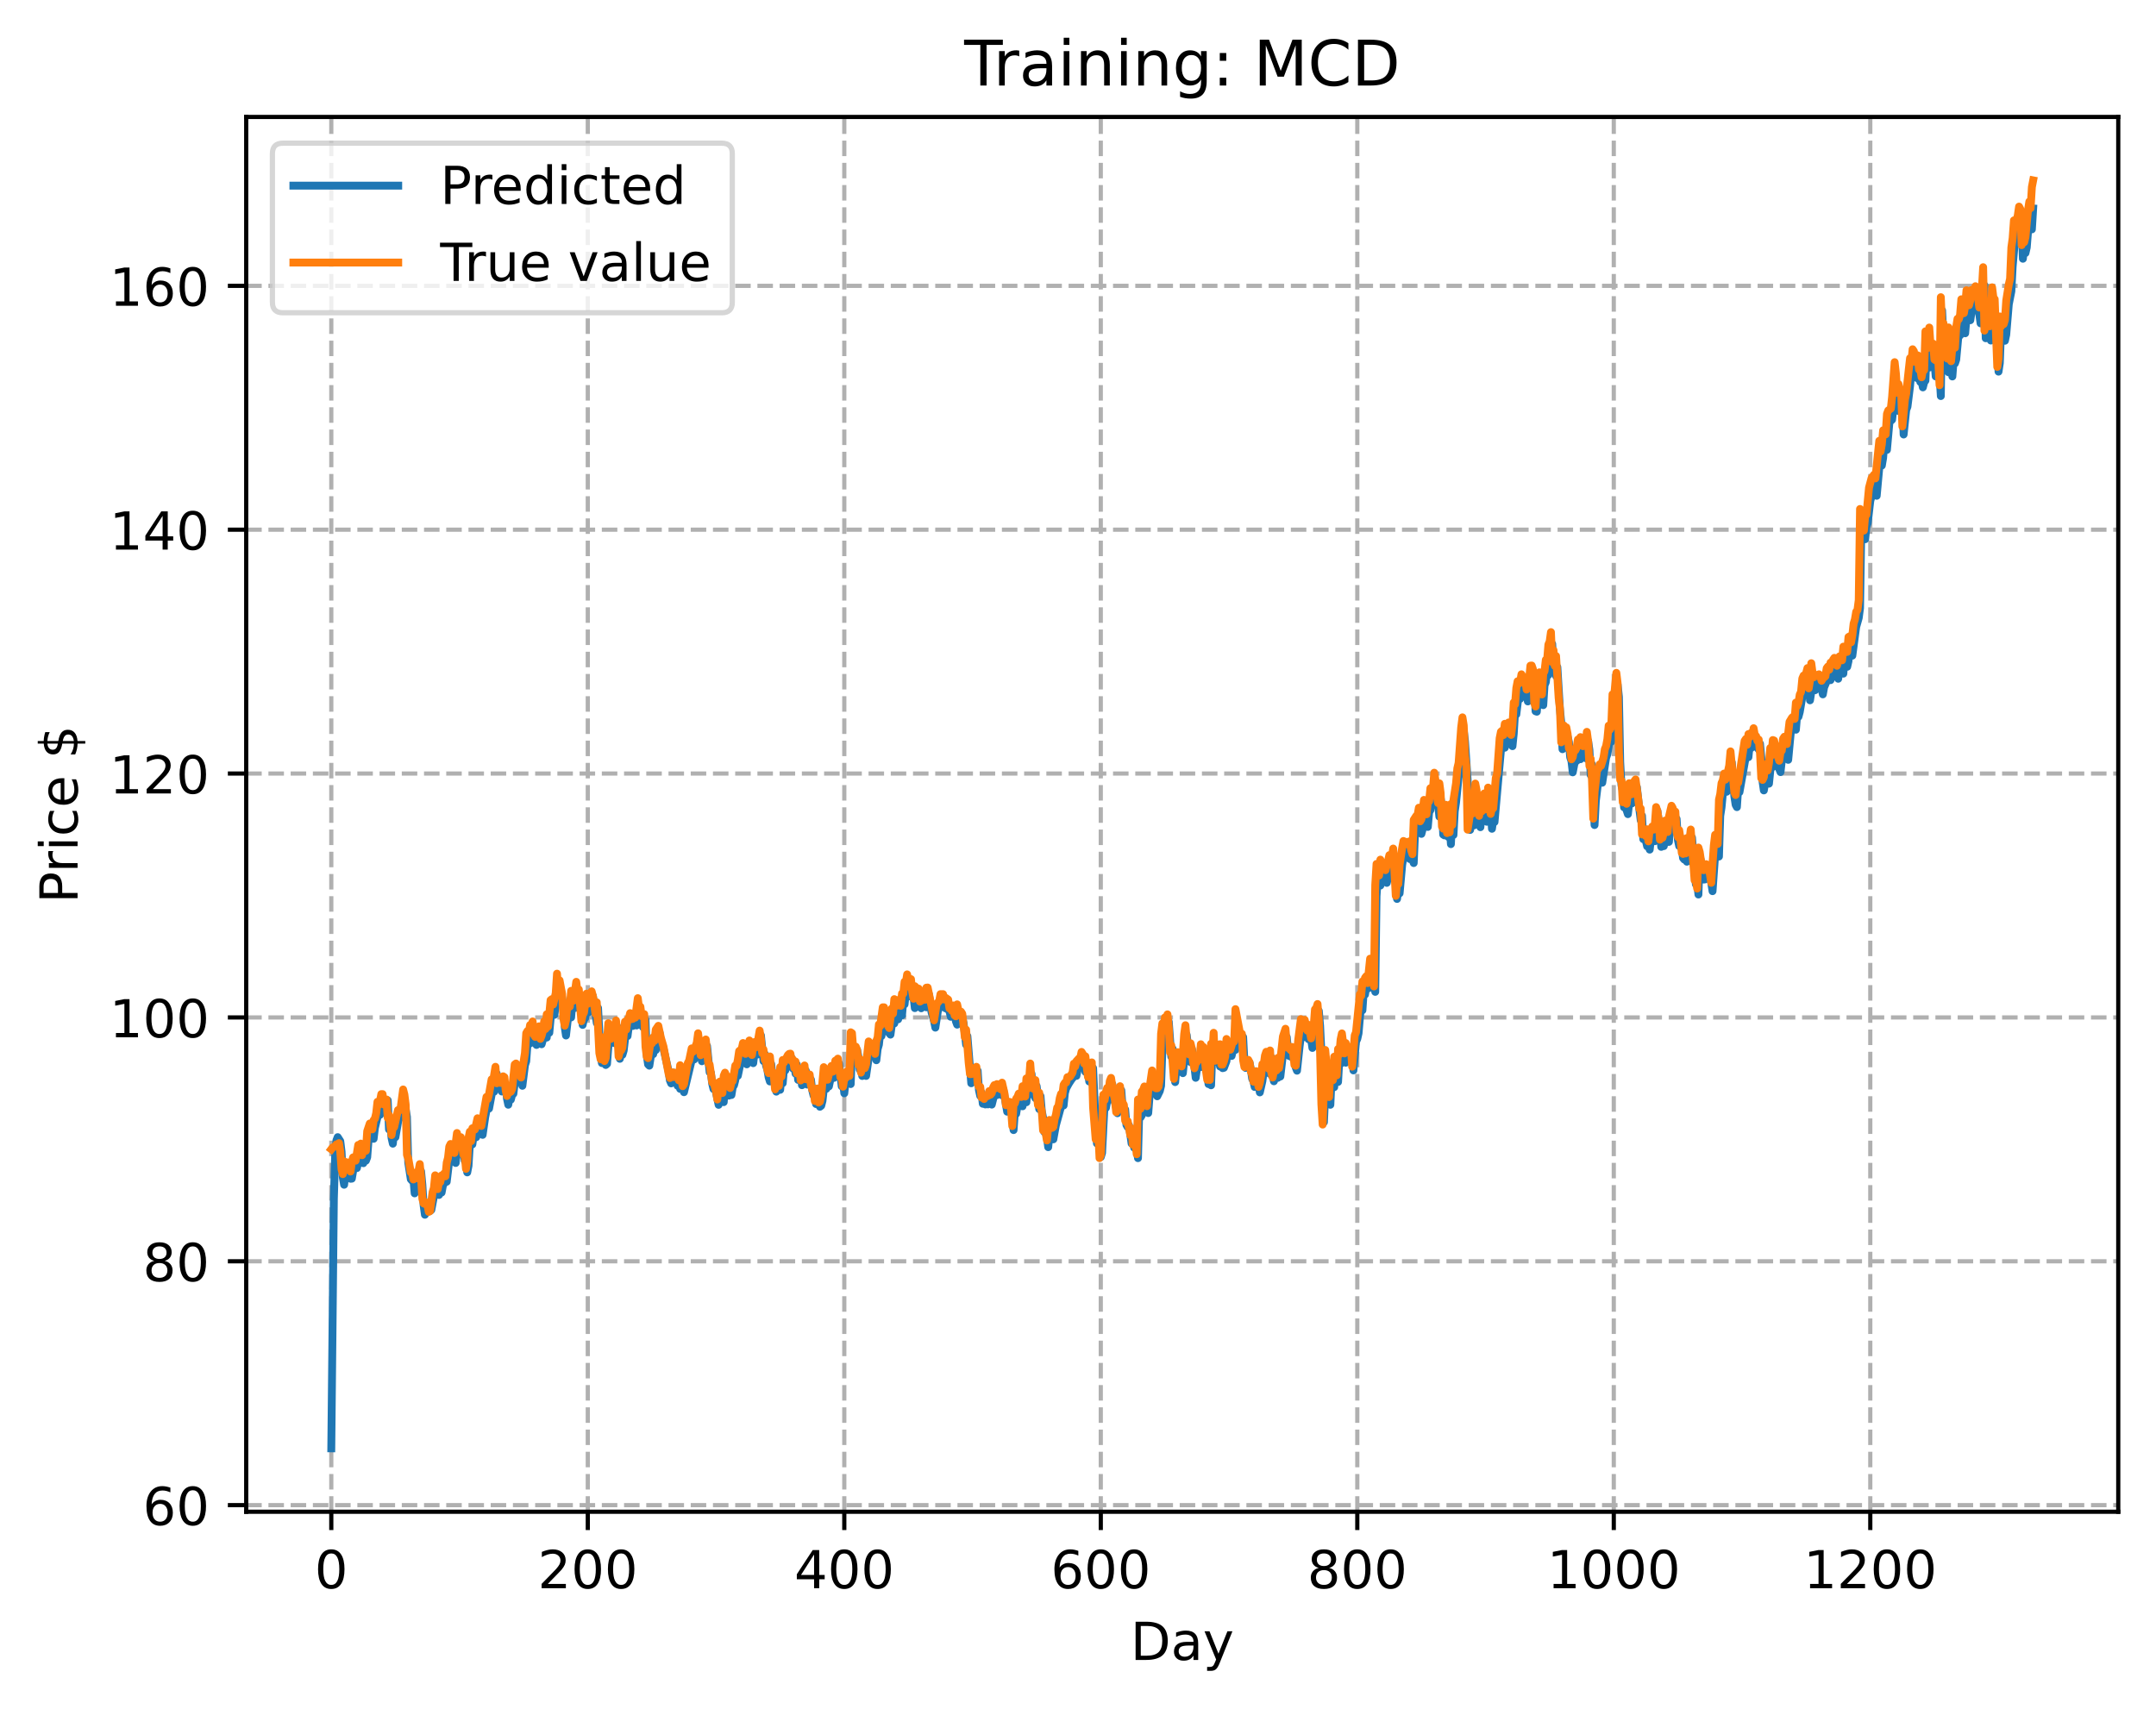 <?xml version="1.0" encoding="utf-8" standalone="no"?>
<!DOCTYPE svg PUBLIC "-//W3C//DTD SVG 1.1//EN"
  "http://www.w3.org/Graphics/SVG/1.1/DTD/svg11.dtd">
<!-- Created with matplotlib (https://matplotlib.org/) -->
<svg height="325.986pt" version="1.1" viewBox="0 0 411.286 325.986" width="411.286pt" xmlns="http://www.w3.org/2000/svg" xmlns:xlink="http://www.w3.org/1999/xlink">
 <defs>
  <style type="text/css">
*{stroke-linecap:butt;stroke-linejoin:round;}
  </style>
 </defs>
 <g id="figure_1">
  <g id="patch_1">
   <path d="M 0 325.986 
L 411.286 325.986 
L 411.286 0 
L 0 0 
z
" style="fill:#ffffff;"/>
  </g>
  <g id="axes_1">
   <g id="patch_2">
    <path d="M 46.966 288.43 
L 404.086 288.43 
L 404.086 22.318 
L 46.966 22.318 
z
" style="fill:#ffffff;"/>
   </g>
   <g id="matplotlib.axis_1">
    <g id="xtick_1">
     <g id="line2d_1">
      <path clip-path="url(#p1cce9646d2)" d="M 63.198 288.43 
L 63.198 22.318 
" style="fill:none;stroke:#b0b0b0;stroke-dasharray:2.96,1.28;stroke-dashoffset:0;stroke-width:0.8;"/>
     </g>
     <g id="line2d_2">
      <defs>
       <path d="M 0 0 
L 0 3.5 
" id="m3464e0febc" style="stroke:#000000;stroke-width:0.8;"/>
      </defs>
      <g>
       <use style="stroke:#000000;stroke-width:0.8;" x="63.198" xlink:href="#m3464e0febc" y="288.43"/>
      </g>
     </g>
     <g id="text_1">
      <!-- 0 -->
      <defs>
       <path d="M 31.781 66.406 
Q 24.172 66.406 20.328 58.906 
Q 16.5 51.422 16.5 36.375 
Q 16.5 21.391 20.328 13.891 
Q 24.172 6.391 31.781 6.391 
Q 39.453 6.391 43.281 13.891 
Q 47.125 21.391 47.125 36.375 
Q 47.125 51.422 43.281 58.906 
Q 39.453 66.406 31.781 66.406 
z
M 31.781 74.219 
Q 44.047 74.219 50.516 64.516 
Q 56.984 54.828 56.984 36.375 
Q 56.984 17.969 50.516 8.266 
Q 44.047 -1.422 31.781 -1.422 
Q 19.531 -1.422 13.062 8.266 
Q 6.594 17.969 6.594 36.375 
Q 6.594 54.828 13.062 64.516 
Q 19.531 74.219 31.781 74.219 
z
" id="DejaVuSans-48"/>
      </defs>
      <g transform="translate(60.017 303.029)scale(0.1 -0.1)">
       <use xlink:href="#DejaVuSans-48"/>
      </g>
     </g>
    </g>
    <g id="xtick_2">
     <g id="line2d_3">
      <path clip-path="url(#p1cce9646d2)" d="M 112.129 288.43 
L 112.129 22.318 
" style="fill:none;stroke:#b0b0b0;stroke-dasharray:2.96,1.28;stroke-dashoffset:0;stroke-width:0.8;"/>
     </g>
     <g id="line2d_4">
      <g>
       <use style="stroke:#000000;stroke-width:0.8;" x="112.129" xlink:href="#m3464e0febc" y="288.43"/>
      </g>
     </g>
     <g id="text_2">
      <!-- 200 -->
      <defs>
       <path d="M 19.188 8.297 
L 53.609 8.297 
L 53.609 0 
L 7.328 0 
L 7.328 8.297 
Q 12.938 14.109 22.625 23.891 
Q 32.328 33.688 34.812 36.531 
Q 39.547 41.844 41.422 45.531 
Q 43.312 49.219 43.312 52.781 
Q 43.312 58.594 39.234 62.25 
Q 35.156 65.922 28.609 65.922 
Q 23.969 65.922 18.812 64.312 
Q 13.672 62.703 7.812 59.422 
L 7.812 69.391 
Q 13.766 71.781 18.938 73 
Q 24.125 74.219 28.422 74.219 
Q 39.75 74.219 46.484 68.547 
Q 53.219 62.891 53.219 53.422 
Q 53.219 48.922 51.531 44.891 
Q 49.859 40.875 45.406 35.406 
Q 44.188 33.984 37.641 27.219 
Q 31.109 20.453 19.188 8.297 
z
" id="DejaVuSans-50"/>
      </defs>
      <g transform="translate(102.585 303.029)scale(0.1 -0.1)">
       <use xlink:href="#DejaVuSans-50"/>
       <use x="63.623" xlink:href="#DejaVuSans-48"/>
       <use x="127.246" xlink:href="#DejaVuSans-48"/>
      </g>
     </g>
    </g>
    <g id="xtick_3">
     <g id="line2d_5">
      <path clip-path="url(#p1cce9646d2)" d="M 161.06 288.43 
L 161.06 22.318 
" style="fill:none;stroke:#b0b0b0;stroke-dasharray:2.96,1.28;stroke-dashoffset:0;stroke-width:0.8;"/>
     </g>
     <g id="line2d_6">
      <g>
       <use style="stroke:#000000;stroke-width:0.8;" x="161.06" xlink:href="#m3464e0febc" y="288.43"/>
      </g>
     </g>
     <g id="text_3">
      <!-- 400 -->
      <defs>
       <path d="M 37.797 64.312 
L 12.891 25.391 
L 37.797 25.391 
z
M 35.203 72.906 
L 47.609 72.906 
L 47.609 25.391 
L 58.016 25.391 
L 58.016 17.188 
L 47.609 17.188 
L 47.609 0 
L 37.797 0 
L 37.797 17.188 
L 4.891 17.188 
L 4.891 26.703 
z
" id="DejaVuSans-52"/>
      </defs>
      <g transform="translate(151.516 303.029)scale(0.1 -0.1)">
       <use xlink:href="#DejaVuSans-52"/>
       <use x="63.623" xlink:href="#DejaVuSans-48"/>
       <use x="127.246" xlink:href="#DejaVuSans-48"/>
      </g>
     </g>
    </g>
    <g id="xtick_4">
     <g id="line2d_7">
      <path clip-path="url(#p1cce9646d2)" d="M 209.99 288.43 
L 209.99 22.318 
" style="fill:none;stroke:#b0b0b0;stroke-dasharray:2.96,1.28;stroke-dashoffset:0;stroke-width:0.8;"/>
     </g>
     <g id="line2d_8">
      <g>
       <use style="stroke:#000000;stroke-width:0.8;" x="209.99" xlink:href="#m3464e0febc" y="288.43"/>
      </g>
     </g>
     <g id="text_4">
      <!-- 600 -->
      <defs>
       <path d="M 33.016 40.375 
Q 26.375 40.375 22.484 35.828 
Q 18.609 31.297 18.609 23.391 
Q 18.609 15.531 22.484 10.953 
Q 26.375 6.391 33.016 6.391 
Q 39.656 6.391 43.531 10.953 
Q 47.406 15.531 47.406 23.391 
Q 47.406 31.297 43.531 35.828 
Q 39.656 40.375 33.016 40.375 
z
M 52.594 71.297 
L 52.594 62.312 
Q 48.875 64.062 45.094 64.984 
Q 41.312 65.922 37.594 65.922 
Q 27.828 65.922 22.672 59.328 
Q 17.531 52.734 16.797 39.406 
Q 19.672 43.656 24.016 45.922 
Q 28.375 48.188 33.594 48.188 
Q 44.578 48.188 50.953 41.516 
Q 57.328 34.859 57.328 23.391 
Q 57.328 12.156 50.688 5.359 
Q 44.047 -1.422 33.016 -1.422 
Q 20.359 -1.422 13.672 8.266 
Q 6.984 17.969 6.984 36.375 
Q 6.984 53.656 15.188 63.938 
Q 23.391 74.219 37.203 74.219 
Q 40.922 74.219 44.703 73.484 
Q 48.484 72.75 52.594 71.297 
z
" id="DejaVuSans-54"/>
      </defs>
      <g transform="translate(200.446 303.029)scale(0.1 -0.1)">
       <use xlink:href="#DejaVuSans-54"/>
       <use x="63.623" xlink:href="#DejaVuSans-48"/>
       <use x="127.246" xlink:href="#DejaVuSans-48"/>
      </g>
     </g>
    </g>
    <g id="xtick_5">
     <g id="line2d_9">
      <path clip-path="url(#p1cce9646d2)" d="M 258.921 288.43 
L 258.921 22.318 
" style="fill:none;stroke:#b0b0b0;stroke-dasharray:2.96,1.28;stroke-dashoffset:0;stroke-width:0.8;"/>
     </g>
     <g id="line2d_10">
      <g>
       <use style="stroke:#000000;stroke-width:0.8;" x="258.921" xlink:href="#m3464e0febc" y="288.43"/>
      </g>
     </g>
     <g id="text_5">
      <!-- 800 -->
      <defs>
       <path d="M 31.781 34.625 
Q 24.75 34.625 20.719 30.859 
Q 16.703 27.094 16.703 20.516 
Q 16.703 13.922 20.719 10.156 
Q 24.75 6.391 31.781 6.391 
Q 38.812 6.391 42.859 10.172 
Q 46.922 13.969 46.922 20.516 
Q 46.922 27.094 42.891 30.859 
Q 38.875 34.625 31.781 34.625 
z
M 21.922 38.812 
Q 15.578 40.375 12.031 44.719 
Q 8.5 49.078 8.5 55.328 
Q 8.5 64.062 14.719 69.141 
Q 20.953 74.219 31.781 74.219 
Q 42.672 74.219 48.875 69.141 
Q 55.078 64.062 55.078 55.328 
Q 55.078 49.078 51.531 44.719 
Q 48 40.375 41.703 38.812 
Q 48.828 37.156 52.797 32.312 
Q 56.781 27.484 56.781 20.516 
Q 56.781 9.906 50.312 4.234 
Q 43.844 -1.422 31.781 -1.422 
Q 19.734 -1.422 13.25 4.234 
Q 6.781 9.906 6.781 20.516 
Q 6.781 27.484 10.781 32.312 
Q 14.797 37.156 21.922 38.812 
z
M 18.312 54.391 
Q 18.312 48.734 21.844 45.562 
Q 25.391 42.391 31.781 42.391 
Q 38.141 42.391 41.719 45.562 
Q 45.312 48.734 45.312 54.391 
Q 45.312 60.062 41.719 63.234 
Q 38.141 66.406 31.781 66.406 
Q 25.391 66.406 21.844 63.234 
Q 18.312 60.062 18.312 54.391 
z
" id="DejaVuSans-56"/>
      </defs>
      <g transform="translate(249.377 303.029)scale(0.1 -0.1)">
       <use xlink:href="#DejaVuSans-56"/>
       <use x="63.623" xlink:href="#DejaVuSans-48"/>
       <use x="127.246" xlink:href="#DejaVuSans-48"/>
      </g>
     </g>
    </g>
    <g id="xtick_6">
     <g id="line2d_11">
      <path clip-path="url(#p1cce9646d2)" d="M 307.851 288.43 
L 307.851 22.318 
" style="fill:none;stroke:#b0b0b0;stroke-dasharray:2.96,1.28;stroke-dashoffset:0;stroke-width:0.8;"/>
     </g>
     <g id="line2d_12">
      <g>
       <use style="stroke:#000000;stroke-width:0.8;" x="307.851" xlink:href="#m3464e0febc" y="288.43"/>
      </g>
     </g>
     <g id="text_6">
      <!-- 1000 -->
      <defs>
       <path d="M 12.406 8.297 
L 28.516 8.297 
L 28.516 63.922 
L 10.984 60.406 
L 10.984 69.391 
L 28.422 72.906 
L 38.281 72.906 
L 38.281 8.297 
L 54.391 8.297 
L 54.391 0 
L 12.406 0 
z
" id="DejaVuSans-49"/>
      </defs>
      <g transform="translate(295.126 303.029)scale(0.1 -0.1)">
       <use xlink:href="#DejaVuSans-49"/>
       <use x="63.623" xlink:href="#DejaVuSans-48"/>
       <use x="127.246" xlink:href="#DejaVuSans-48"/>
       <use x="190.869" xlink:href="#DejaVuSans-48"/>
      </g>
     </g>
    </g>
    <g id="xtick_7">
     <g id="line2d_13">
      <path clip-path="url(#p1cce9646d2)" d="M 356.782 288.43 
L 356.782 22.318 
" style="fill:none;stroke:#b0b0b0;stroke-dasharray:2.96,1.28;stroke-dashoffset:0;stroke-width:0.8;"/>
     </g>
     <g id="line2d_14">
      <g>
       <use style="stroke:#000000;stroke-width:0.8;" x="356.782" xlink:href="#m3464e0febc" y="288.43"/>
      </g>
     </g>
     <g id="text_7">
      <!-- 1200 -->
      <g transform="translate(344.057 303.029)scale(0.1 -0.1)">
       <use xlink:href="#DejaVuSans-49"/>
       <use x="63.623" xlink:href="#DejaVuSans-50"/>
       <use x="127.246" xlink:href="#DejaVuSans-48"/>
       <use x="190.869" xlink:href="#DejaVuSans-48"/>
      </g>
     </g>
    </g>
    <g id="text_8">
     <!-- Day -->
     <defs>
      <path d="M 19.672 64.797 
L 19.672 8.109 
L 31.594 8.109 
Q 46.688 8.109 53.688 14.938 
Q 60.688 21.781 60.688 36.531 
Q 60.688 51.172 53.688 57.984 
Q 46.688 64.797 31.594 64.797 
z
M 9.812 72.906 
L 30.078 72.906 
Q 51.266 72.906 61.172 64.094 
Q 71.094 55.281 71.094 36.531 
Q 71.094 17.672 61.125 8.828 
Q 51.172 0 30.078 0 
L 9.812 0 
z
" id="DejaVuSans-68"/>
      <path d="M 34.281 27.484 
Q 23.391 27.484 19.188 25 
Q 14.984 22.516 14.984 16.5 
Q 14.984 11.719 18.141 8.906 
Q 21.297 6.109 26.703 6.109 
Q 34.188 6.109 38.703 11.406 
Q 43.219 16.703 43.219 25.484 
L 43.219 27.484 
z
M 52.203 31.203 
L 52.203 0 
L 43.219 0 
L 43.219 8.297 
Q 40.141 3.328 35.547 0.953 
Q 30.953 -1.422 24.312 -1.422 
Q 15.922 -1.422 10.953 3.297 
Q 6 8.016 6 15.922 
Q 6 25.141 12.172 29.828 
Q 18.359 34.516 30.609 34.516 
L 43.219 34.516 
L 43.219 35.406 
Q 43.219 41.609 39.141 45 
Q 35.062 48.391 27.688 48.391 
Q 23 48.391 18.547 47.266 
Q 14.109 46.141 10.016 43.891 
L 10.016 52.203 
Q 14.938 54.109 19.578 55.047 
Q 24.219 56 28.609 56 
Q 40.484 56 46.344 49.844 
Q 52.203 43.703 52.203 31.203 
z
" id="DejaVuSans-97"/>
      <path d="M 32.172 -5.078 
Q 28.375 -14.844 24.75 -17.812 
Q 21.141 -20.797 15.094 -20.797 
L 7.906 -20.797 
L 7.906 -13.281 
L 13.188 -13.281 
Q 16.891 -13.281 18.938 -11.516 
Q 21 -9.766 23.484 -3.219 
L 25.094 0.875 
L 2.984 54.688 
L 12.5 54.688 
L 29.594 11.922 
L 46.688 54.688 
L 56.203 54.688 
z
" id="DejaVuSans-121"/>
     </defs>
     <g transform="translate(215.652 316.707)scale(0.1 -0.1)">
      <use xlink:href="#DejaVuSans-68"/>
      <use x="77.002" xlink:href="#DejaVuSans-97"/>
      <use x="138.281" xlink:href="#DejaVuSans-121"/>
     </g>
    </g>
   </g>
   <g id="matplotlib.axis_2">
    <g id="ytick_1">
     <g id="line2d_15">
      <path clip-path="url(#p1cce9646d2)" d="M 46.966 287.17 
L 404.086 287.17 
" style="fill:none;stroke:#b0b0b0;stroke-dasharray:2.96,1.28;stroke-dashoffset:0;stroke-width:0.8;"/>
     </g>
     <g id="line2d_16">
      <defs>
       <path d="M 0 0 
L -3.5 0 
" id="mc0507a46ac" style="stroke:#000000;stroke-width:0.8;"/>
      </defs>
      <g>
       <use style="stroke:#000000;stroke-width:0.8;" x="46.966" xlink:href="#mc0507a46ac" y="287.17"/>
      </g>
     </g>
     <g id="text_9">
      <!-- 60 -->
      <g transform="translate(27.241 290.969)scale(0.1 -0.1)">
       <use xlink:href="#DejaVuSans-54"/>
       <use x="63.623" xlink:href="#DejaVuSans-48"/>
      </g>
     </g>
    </g>
    <g id="ytick_2">
     <g id="line2d_17">
      <path clip-path="url(#p1cce9646d2)" d="M 46.966 240.643 
L 404.086 240.643 
" style="fill:none;stroke:#b0b0b0;stroke-dasharray:2.96,1.28;stroke-dashoffset:0;stroke-width:0.8;"/>
     </g>
     <g id="line2d_18">
      <g>
       <use style="stroke:#000000;stroke-width:0.8;" x="46.966" xlink:href="#mc0507a46ac" y="240.643"/>
      </g>
     </g>
     <g id="text_10">
      <!-- 80 -->
      <g transform="translate(27.241 244.442)scale(0.1 -0.1)">
       <use xlink:href="#DejaVuSans-56"/>
       <use x="63.623" xlink:href="#DejaVuSans-48"/>
      </g>
     </g>
    </g>
    <g id="ytick_3">
     <g id="line2d_19">
      <path clip-path="url(#p1cce9646d2)" d="M 46.966 194.117 
L 404.086 194.117 
" style="fill:none;stroke:#b0b0b0;stroke-dasharray:2.96,1.28;stroke-dashoffset:0;stroke-width:0.8;"/>
     </g>
     <g id="line2d_20">
      <g>
       <use style="stroke:#000000;stroke-width:0.8;" x="46.966" xlink:href="#mc0507a46ac" y="194.117"/>
      </g>
     </g>
     <g id="text_11">
      <!-- 100 -->
      <g transform="translate(20.878 197.916)scale(0.1 -0.1)">
       <use xlink:href="#DejaVuSans-49"/>
       <use x="63.623" xlink:href="#DejaVuSans-48"/>
       <use x="127.246" xlink:href="#DejaVuSans-48"/>
      </g>
     </g>
    </g>
    <g id="ytick_4">
     <g id="line2d_21">
      <path clip-path="url(#p1cce9646d2)" d="M 46.966 147.59 
L 404.086 147.59 
" style="fill:none;stroke:#b0b0b0;stroke-dasharray:2.96,1.28;stroke-dashoffset:0;stroke-width:0.8;"/>
     </g>
     <g id="line2d_22">
      <g>
       <use style="stroke:#000000;stroke-width:0.8;" x="46.966" xlink:href="#mc0507a46ac" y="147.59"/>
      </g>
     </g>
     <g id="text_12">
      <!-- 120 -->
      <g transform="translate(20.878 151.389)scale(0.1 -0.1)">
       <use xlink:href="#DejaVuSans-49"/>
       <use x="63.623" xlink:href="#DejaVuSans-50"/>
       <use x="127.246" xlink:href="#DejaVuSans-48"/>
      </g>
     </g>
    </g>
    <g id="ytick_5">
     <g id="line2d_23">
      <path clip-path="url(#p1cce9646d2)" d="M 46.966 101.063 
L 404.086 101.063 
" style="fill:none;stroke:#b0b0b0;stroke-dasharray:2.96,1.28;stroke-dashoffset:0;stroke-width:0.8;"/>
     </g>
     <g id="line2d_24">
      <g>
       <use style="stroke:#000000;stroke-width:0.8;" x="46.966" xlink:href="#mc0507a46ac" y="101.063"/>
      </g>
     </g>
     <g id="text_13">
      <!-- 140 -->
      <g transform="translate(20.878 104.863)scale(0.1 -0.1)">
       <use xlink:href="#DejaVuSans-49"/>
       <use x="63.623" xlink:href="#DejaVuSans-52"/>
       <use x="127.246" xlink:href="#DejaVuSans-48"/>
      </g>
     </g>
    </g>
    <g id="ytick_6">
     <g id="line2d_25">
      <path clip-path="url(#p1cce9646d2)" d="M 46.966 54.537 
L 404.086 54.537 
" style="fill:none;stroke:#b0b0b0;stroke-dasharray:2.96,1.28;stroke-dashoffset:0;stroke-width:0.8;"/>
     </g>
     <g id="line2d_26">
      <g>
       <use style="stroke:#000000;stroke-width:0.8;" x="46.966" xlink:href="#mc0507a46ac" y="54.537"/>
      </g>
     </g>
     <g id="text_14">
      <!-- 160 -->
      <g transform="translate(20.878 58.336)scale(0.1 -0.1)">
       <use xlink:href="#DejaVuSans-49"/>
       <use x="63.623" xlink:href="#DejaVuSans-54"/>
       <use x="127.246" xlink:href="#DejaVuSans-48"/>
      </g>
     </g>
    </g>
    <g id="text_15">
     <!-- Price $ -->
     <defs>
      <path d="M 19.672 64.797 
L 19.672 37.406 
L 32.078 37.406 
Q 38.969 37.406 42.719 40.969 
Q 46.484 44.531 46.484 51.125 
Q 46.484 57.672 42.719 61.234 
Q 38.969 64.797 32.078 64.797 
z
M 9.812 72.906 
L 32.078 72.906 
Q 44.344 72.906 50.609 67.359 
Q 56.891 61.812 56.891 51.125 
Q 56.891 40.328 50.609 34.812 
Q 44.344 29.297 32.078 29.297 
L 19.672 29.297 
L 19.672 0 
L 9.812 0 
z
" id="DejaVuSans-80"/>
      <path d="M 41.109 46.297 
Q 39.594 47.172 37.812 47.578 
Q 36.031 48 33.891 48 
Q 26.266 48 22.188 43.047 
Q 18.109 38.094 18.109 28.812 
L 18.109 0 
L 9.078 0 
L 9.078 54.688 
L 18.109 54.688 
L 18.109 46.188 
Q 20.953 51.172 25.484 53.578 
Q 30.031 56 36.531 56 
Q 37.453 56 38.578 55.875 
Q 39.703 55.766 41.062 55.516 
z
" id="DejaVuSans-114"/>
      <path d="M 9.422 54.688 
L 18.406 54.688 
L 18.406 0 
L 9.422 0 
z
M 9.422 75.984 
L 18.406 75.984 
L 18.406 64.594 
L 9.422 64.594 
z
" id="DejaVuSans-105"/>
      <path d="M 48.781 52.594 
L 48.781 44.188 
Q 44.969 46.297 41.141 47.344 
Q 37.312 48.391 33.406 48.391 
Q 24.656 48.391 19.812 42.844 
Q 14.984 37.312 14.984 27.297 
Q 14.984 17.281 19.812 11.734 
Q 24.656 6.203 33.406 6.203 
Q 37.312 6.203 41.141 7.25 
Q 44.969 8.297 48.781 10.406 
L 48.781 2.094 
Q 45.016 0.344 40.984 -0.531 
Q 36.969 -1.422 32.422 -1.422 
Q 20.062 -1.422 12.781 6.344 
Q 5.516 14.109 5.516 27.297 
Q 5.516 40.672 12.859 48.328 
Q 20.219 56 33.016 56 
Q 37.156 56 41.109 55.141 
Q 45.062 54.297 48.781 52.594 
z
" id="DejaVuSans-99"/>
      <path d="M 56.203 29.594 
L 56.203 25.203 
L 14.891 25.203 
Q 15.484 15.922 20.484 11.062 
Q 25.484 6.203 34.422 6.203 
Q 39.594 6.203 44.453 7.469 
Q 49.312 8.734 54.109 11.281 
L 54.109 2.781 
Q 49.266 0.734 44.188 -0.344 
Q 39.109 -1.422 33.891 -1.422 
Q 20.797 -1.422 13.156 6.188 
Q 5.516 13.812 5.516 26.812 
Q 5.516 40.234 12.766 48.109 
Q 20.016 56 32.328 56 
Q 43.359 56 49.781 48.891 
Q 56.203 41.797 56.203 29.594 
z
M 47.219 32.234 
Q 47.125 39.594 43.094 43.984 
Q 39.062 48.391 32.422 48.391 
Q 24.906 48.391 20.391 44.141 
Q 15.875 39.891 15.188 32.172 
z
" id="DejaVuSans-101"/>
      <path id="DejaVuSans-32"/>
      <path d="M 33.797 -14.703 
L 28.906 -14.703 
L 28.859 0 
Q 23.734 0.094 18.609 1.188 
Q 13.484 2.297 8.297 4.5 
L 8.297 13.281 
Q 13.281 10.156 18.375 8.562 
Q 23.484 6.984 28.906 6.938 
L 28.906 29.203 
Q 18.109 30.953 13.203 35.156 
Q 8.297 39.359 8.297 46.688 
Q 8.297 54.641 13.625 59.219 
Q 18.953 63.812 28.906 64.5 
L 28.906 75.984 
L 33.797 75.984 
L 33.797 64.656 
Q 38.328 64.453 42.578 63.688 
Q 46.828 62.938 50.875 61.625 
L 50.875 53.078 
Q 46.828 55.125 42.547 56.25 
Q 38.281 57.375 33.797 57.562 
L 33.797 36.719 
Q 44.875 35.016 50.094 30.609 
Q 55.328 26.219 55.328 18.609 
Q 55.328 10.359 49.781 5.594 
Q 44.234 0.828 33.797 0.094 
z
M 28.906 37.594 
L 28.906 57.625 
Q 23.25 56.984 20.266 54.391 
Q 17.281 51.812 17.281 47.516 
Q 17.281 43.312 20.031 40.969 
Q 22.797 38.625 28.906 37.594 
z
M 33.797 28.219 
L 33.797 7.078 
Q 39.984 7.906 43.141 10.594 
Q 46.297 13.281 46.297 17.672 
Q 46.297 21.969 43.281 24.5 
Q 40.281 27.047 33.797 28.219 
z
" id="DejaVuSans-36"/>
     </defs>
     <g transform="translate(14.798 172.342)rotate(-90)scale(0.1 -0.1)">
      <use xlink:href="#DejaVuSans-80"/>
      <use x="58.553" xlink:href="#DejaVuSans-114"/>
      <use x="99.666" xlink:href="#DejaVuSans-105"/>
      <use x="127.449" xlink:href="#DejaVuSans-99"/>
      <use x="182.43" xlink:href="#DejaVuSans-101"/>
      <use x="243.953" xlink:href="#DejaVuSans-32"/>
      <use x="275.74" xlink:href="#DejaVuSans-36"/>
     </g>
    </g>
   </g>
   <g id="line2d_27">
    <path clip-path="url(#p1cce9646d2)" d="M 63.198 276.334 
L 63.688 228.676 
L 63.932 220.608 
L 64.177 217.573 
L 64.422 216.958 
L 64.911 217.723 
L 65.156 219.731 
L 65.4 224.689 
L 65.645 226.042 
L 65.89 223.924 
L 66.134 224.632 
L 66.379 223.268 
L 66.623 224.426 
L 66.868 224.898 
L 67.113 224.88 
L 67.602 222.059 
L 67.847 221.655 
L 68.091 222.86 
L 68.581 220.476 
L 68.825 221.594 
L 69.07 219.711 
L 69.315 221.933 
L 69.559 219.732 
L 69.804 221.453 
L 70.049 220.804 
L 70.293 217.654 
L 70.783 216.064 
L 71.272 217.277 
L 71.517 215.216 
L 72.251 212.152 
L 72.495 212.713 
L 72.984 210.455 
L 73.229 210.491 
L 73.474 212.21 
L 73.718 210.54 
L 73.963 209.938 
L 74.208 215.486 
L 74.452 214.45 
L 74.697 217.12 
L 74.942 218.207 
L 75.186 215.881 
L 75.431 216.975 
L 76.165 212.746 
L 76.41 213.265 
L 76.654 212.89 
L 77.144 210.106 
L 77.633 213.098 
L 77.878 221.833 
L 78.367 224.994 
L 78.611 225.269 
L 78.856 224.903 
L 79.101 227.685 
L 79.345 225.826 
L 80.324 223.473 
L 80.569 226.025 
L 80.813 229.988 
L 81.058 231.767 
L 81.303 230.726 
L 81.547 231.212 
L 81.792 230.377 
L 82.037 231.057 
L 82.281 230.849 
L 82.771 228.274 
L 83.015 227.567 
L 83.26 225.327 
L 83.505 227.343 
L 83.749 227.991 
L 83.994 226.548 
L 84.239 227.536 
L 84.483 226.24 
L 84.972 225.236 
L 85.217 225.471 
L 85.951 219.305 
L 86.196 219.229 
L 86.685 220.845 
L 86.93 221.888 
L 87.419 217.092 
L 87.664 218.269 
L 88.153 217.725 
L 88.642 221.465 
L 88.887 221.751 
L 89.132 223.687 
L 89.376 222.421 
L 89.621 218.361 
L 89.866 216.738 
L 90.11 218.348 
L 90.355 216.516 
L 90.599 216.321 
L 90.844 216.977 
L 91.089 215.19 
L 91.333 214.298 
L 91.578 215.328 
L 92.067 216.525 
L 92.557 213.158 
L 93.046 210.636 
L 93.291 211.513 
L 94.025 207.579 
L 94.269 208.284 
L 94.759 204.852 
L 95.003 207.663 
L 95.248 206.675 
L 95.493 206.558 
L 95.737 208.256 
L 96.227 206.493 
L 96.471 207.208 
L 96.716 209.627 
L 96.96 210.778 
L 97.205 209.313 
L 97.45 209.813 
L 97.694 208.866 
L 97.939 208.681 
L 98.428 204.674 
L 98.673 204.149 
L 98.918 205.936 
L 99.162 204.927 
L 99.652 207.162 
L 100.141 203.247 
L 100.386 202.485 
L 100.63 199.091 
L 100.875 198.414 
L 101.12 199.078 
L 101.364 197.416 
L 101.609 198.037 
L 101.854 196.603 
L 102.098 198.918 
L 102.343 199.371 
L 102.587 197.642 
L 102.832 198.937 
L 103.077 197.283 
L 103.321 199.236 
L 103.811 197.59 
L 104.055 196.061 
L 104.3 197.962 
L 104.545 194.943 
L 104.789 197.046 
L 105.034 194.343 
L 105.279 192.972 
L 105.523 192.258 
L 105.768 193.628 
L 106.502 187.782 
L 106.747 190.53 
L 106.991 188.727 
L 107.481 192.221 
L 107.725 195.936 
L 107.97 197.569 
L 108.459 193.294 
L 108.704 193.474 
L 108.948 194.121 
L 109.193 190.875 
L 109.438 191.214 
L 109.682 192.321 
L 110.172 188.673 
L 110.416 190.782 
L 110.661 189.943 
L 111.15 195.545 
L 111.395 194.41 
L 111.64 194.256 
L 112.129 190.94 
L 112.374 193.098 
L 112.618 191.984 
L 112.863 191.438 
L 113.108 190.043 
L 113.842 195.194 
L 114.086 192.32 
L 114.575 201.552 
L 114.82 202.83 
L 115.065 200.273 
L 115.309 199.618 
L 115.554 203.192 
L 115.799 202.981 
L 116.288 196.512 
L 116.533 199.025 
L 117.022 197.609 
L 117.267 199.041 
L 117.756 195.893 
L 118.001 198.133 
L 118.245 202.017 
L 118.49 200.882 
L 118.735 201.25 
L 118.979 200.43 
L 119.469 196.2 
L 119.713 197.678 
L 119.958 195.772 
L 120.203 195.151 
L 120.447 194.196 
L 120.692 195.755 
L 120.936 195.068 
L 121.181 194.89 
L 121.426 195.656 
L 121.915 192.016 
L 122.16 193.908 
L 122.404 193.505 
L 122.649 195.965 
L 122.894 194.825 
L 123.138 194.575 
L 123.383 201.367 
L 123.628 203.08 
L 123.872 203.323 
L 124.362 200.229 
L 124.606 201.131 
L 124.851 199.356 
L 125.096 200.353 
L 125.34 198.02 
L 125.83 197.034 
L 126.074 198.711 
L 126.319 199.604 
L 126.563 200.024 
L 127.542 204.389 
L 127.787 206.126 
L 128.031 206.701 
L 128.276 205.291 
L 128.521 204.654 
L 128.765 206.448 
L 129.01 205.61 
L 129.255 207.159 
L 129.499 206.027 
L 129.744 207.753 
L 129.989 204.983 
L 130.233 207.301 
L 130.478 208.385 
L 132.191 201.262 
L 132.435 202.132 
L 132.924 200.201 
L 133.169 199.875 
L 133.414 198.499 
L 133.903 202.479 
L 134.392 200.257 
L 134.637 201.285 
L 134.882 199.573 
L 135.371 204.577 
L 135.616 204.679 
L 135.86 206.766 
L 136.105 207.775 
L 136.35 207.264 
L 137.084 210.798 
L 137.328 208.103 
L 137.573 207.233 
L 137.818 208.141 
L 138.062 210.281 
L 138.307 206.847 
L 138.551 205.771 
L 138.796 207.032 
L 139.041 209.045 
L 139.285 206.95 
L 139.53 208.925 
L 139.775 207.453 
L 140.019 207.067 
L 140.264 206.106 
L 140.509 204.507 
L 140.753 205.263 
L 141.487 201.759 
L 141.732 201.278 
L 141.977 199.941 
L 142.221 201.971 
L 142.466 203.07 
L 143.2 199.742 
L 143.689 202.846 
L 143.934 200.786 
L 144.178 199.739 
L 144.423 201.217 
L 144.912 199.127 
L 145.157 197.548 
L 145.646 202.45 
L 145.891 201.098 
L 146.136 203.32 
L 146.38 204.058 
L 146.625 205.548 
L 146.87 206.338 
L 147.114 202.99 
L 147.359 205.32 
L 147.604 206.279 
L 147.848 206.552 
L 148.093 208.283 
L 148.338 207.509 
L 148.582 205.439 
L 148.827 207.933 
L 149.072 205.089 
L 149.316 206.664 
L 149.561 203.723 
L 149.806 204.238 
L 150.295 202.48 
L 150.784 201.846 
L 151.029 201.877 
L 151.273 203.87 
L 151.518 202.838 
L 151.763 204.851 
L 152.007 203.107 
L 152.252 206.038 
L 152.741 204.45 
L 152.986 207.049 
L 153.231 205.856 
L 153.475 205.541 
L 153.72 204.274 
L 153.965 206.928 
L 154.209 205.935 
L 154.454 206.98 
L 154.699 205.99 
L 154.943 207.997 
L 155.188 209.008 
L 155.433 208.158 
L 155.677 210.645 
L 155.922 209.366 
L 156.166 209.033 
L 156.411 211.164 
L 156.656 210.967 
L 156.9 210.038 
L 157.39 205.657 
L 157.634 207.74 
L 157.879 206.241 
L 158.124 207.282 
L 158.613 204.989 
L 158.858 204.236 
L 159.102 205.651 
L 159.347 204.977 
L 159.592 203.255 
L 160.081 202.961 
L 160.57 207.257 
L 160.815 206.353 
L 161.06 208.593 
L 161.304 206.317 
L 161.549 206.26 
L 161.794 205.184 
L 162.283 206.834 
L 162.527 199.937 
L 162.772 199.803 
L 163.017 201.662 
L 163.261 200.771 
L 163.506 200.318 
L 163.751 201.62 
L 163.995 204.055 
L 164.24 203.089 
L 164.485 205.294 
L 164.729 203.653 
L 164.974 204.854 
L 165.219 205.283 
L 165.708 201.893 
L 165.953 199.937 
L 166.442 201.187 
L 166.687 200.162 
L 166.931 199.932 
L 167.176 202.29 
L 167.421 200.16 
L 167.665 199.309 
L 167.91 197.035 
L 168.154 197.671 
L 168.644 193.527 
L 168.888 193.303 
L 169.378 196.291 
L 169.622 197.116 
L 169.867 197.401 
L 170.356 193.905 
L 170.601 195.269 
L 170.846 192.627 
L 171.09 193.268 
L 171.335 194.483 
L 171.58 191.867 
L 172.069 193.735 
L 172.314 190.879 
L 172.558 191.624 
L 172.803 189.425 
L 173.048 189.466 
L 173.292 187.891 
L 173.782 190.167 
L 174.026 188.035 
L 174.515 192.343 
L 174.76 190.021 
L 175.005 190.474 
L 175.249 191.566 
L 175.494 189.559 
L 175.739 192.372 
L 175.983 191.788 
L 176.228 191.933 
L 176.473 190.463 
L 176.717 192.188 
L 176.962 190.106 
L 177.207 189.71 
L 177.696 193.118 
L 178.185 194.829 
L 178.43 196.068 
L 178.919 192.859 
L 179.898 190.899 
L 180.387 192.387 
L 180.632 191.788 
L 180.876 192.656 
L 181.121 192.943 
L 181.366 193.996 
L 181.61 192.844 
L 181.855 193.923 
L 182.1 192.795 
L 182.344 194.844 
L 182.589 195.497 
L 182.834 193.081 
L 183.078 194.662 
L 183.323 195.028 
L 183.568 194.113 
L 183.812 195.216 
L 184.302 199.332 
L 184.546 197.697 
L 185.28 206.679 
L 185.77 205.051 
L 186.503 204.299 
L 186.748 207.996 
L 186.993 209.102 
L 187.237 208.48 
L 187.482 210.596 
L 187.727 210.077 
L 187.971 210.723 
L 188.216 209.955 
L 188.461 210.706 
L 188.705 210.341 
L 188.95 209.224 
L 189.195 210.752 
L 189.929 207.835 
L 190.173 208.941 
L 190.418 207.783 
L 190.663 208.48 
L 190.907 208.436 
L 191.152 208.97 
L 191.397 207.818 
L 192.13 212.106 
L 192.375 210.654 
L 192.62 211.787 
L 192.864 211.067 
L 193.354 215.613 
L 193.598 212.104 
L 193.843 212.512 
L 194.088 211.075 
L 194.577 209.821 
L 194.822 210.833 
L 195.066 211.076 
L 195.311 208.5 
L 195.8 210.306 
L 196.045 207.221 
L 196.29 208.85 
L 196.534 207.585 
L 196.779 204.884 
L 197.024 207.531 
L 197.268 208.953 
L 197.513 209.515 
L 197.758 207.221 
L 198.247 211.607 
L 198.491 209.134 
L 198.736 211.983 
L 198.981 213.269 
L 199.225 215.989 
L 199.47 215.054 
L 199.959 218.872 
L 200.204 216.375 
L 200.449 215.165 
L 200.693 217.3 
L 200.938 217.378 
L 201.427 214.69 
L 202.406 211.144 
L 202.651 209.667 
L 202.895 210.925 
L 203.14 208.575 
L 203.385 207.659 
L 203.874 206.766 
L 204.363 206.008 
L 204.852 205.393 
L 205.097 203.972 
L 205.342 205.267 
L 205.831 202.867 
L 206.076 202.634 
L 206.565 201.469 
L 206.81 202.627 
L 207.054 204.5 
L 207.299 202.758 
L 207.788 206.348 
L 208.522 203.79 
L 209.012 214.759 
L 209.256 218.163 
L 209.501 216.192 
L 209.746 217.173 
L 209.99 220.765 
L 210.235 219.965 
L 210.724 210.464 
L 210.969 211.387 
L 211.458 208.656 
L 211.703 209.791 
L 211.947 207.533 
L 212.192 206.871 
L 212.437 209.139 
L 213.171 212.399 
L 213.415 211.308 
L 213.66 208.865 
L 213.905 208.025 
L 214.149 211.299 
L 214.394 211.744 
L 214.639 211.689 
L 214.883 214.638 
L 215.128 215.062 
L 215.373 214.722 
L 215.862 218.172 
L 216.106 216.571 
L 216.351 218.974 
L 216.596 217.05 
L 217.085 220.97 
L 217.33 211.69 
L 217.574 213.196 
L 217.819 212.795 
L 218.064 210.056 
L 218.553 208.345 
L 218.798 209.73 
L 219.042 212.365 
L 219.287 209.177 
L 219.532 208.732 
L 219.776 206.777 
L 220.021 205.729 
L 220.266 208.578 
L 220.51 207.721 
L 220.755 209.164 
L 221.244 208.167 
L 221.489 207.159 
L 221.734 200.341 
L 221.978 198.469 
L 222.223 199.379 
L 222.467 196.235 
L 222.712 196.8 
L 222.957 194.956 
L 223.446 201.609 
L 223.691 200.088 
L 224.18 206.46 
L 224.425 203.524 
L 224.669 203.159 
L 224.914 201.458 
L 225.159 204.216 
L 225.403 202.68 
L 225.648 204.753 
L 226.382 197.466 
L 226.871 201.691 
L 227.116 202.653 
L 227.361 200.151 
L 227.605 201.339 
L 228.094 205.639 
L 228.339 203.915 
L 228.584 203.568 
L 228.828 202.535 
L 229.073 203.599 
L 229.318 200.942 
L 229.562 201.793 
L 229.807 201.022 
L 230.296 204.882 
L 230.541 206.835 
L 230.786 204.249 
L 231.03 207.067 
L 231.275 200.499 
L 231.52 202.495 
L 231.764 199.02 
L 232.009 202.559 
L 232.498 201.827 
L 232.743 203.488 
L 232.988 200.855 
L 233.232 203.798 
L 233.477 203.734 
L 233.966 202.45 
L 234.211 199.182 
L 234.455 201.293 
L 234.7 200.126 
L 234.945 201.472 
L 235.434 199.448 
L 235.679 200.312 
L 235.923 195.229 
L 236.168 196.031 
L 236.413 197.63 
L 236.657 198.015 
L 236.902 199.119 
L 237.147 197.877 
L 237.391 202.568 
L 237.636 203.761 
L 237.881 203.051 
L 238.125 202.992 
L 238.37 202.741 
L 238.615 203.972 
L 238.859 205.806 
L 239.104 206.272 
L 239.349 207.397 
L 239.838 204.856 
L 240.327 208.424 
L 240.816 206.273 
L 241.061 204.406 
L 241.306 204.757 
L 241.795 201.375 
L 242.284 204.906 
L 242.529 201.755 
L 242.774 205.183 
L 243.018 206.301 
L 243.508 203.964 
L 243.752 205.649 
L 243.997 203.527 
L 244.242 205.398 
L 244.976 199.083 
L 245.465 197.875 
L 245.709 200.405 
L 245.954 201.492 
L 246.199 201.448 
L 246.443 201.717 
L 246.688 200.397 
L 246.933 201.699 
L 247.177 203.671 
L 247.422 204.283 
L 247.911 199.664 
L 248.401 195.794 
L 248.89 197.871 
L 249.135 195.937 
L 249.624 198.275 
L 249.869 196.631 
L 250.358 199.943 
L 250.603 197.309 
L 250.847 197.799 
L 251.092 194.814 
L 251.581 192.881 
L 251.826 195.729 
L 252.07 200.789 
L 252.315 211.839 
L 252.56 214.105 
L 253.049 202.861 
L 253.538 207.216 
L 253.783 210.787 
L 254.028 205.186 
L 254.272 204.985 
L 254.517 207.43 
L 254.762 203.185 
L 255.006 205.505 
L 255.251 206.433 
L 255.496 202.148 
L 255.74 202.972 
L 255.985 200.052 
L 256.23 198.751 
L 256.719 202.759 
L 256.964 200.41 
L 257.208 202.08 
L 257.453 201.19 
L 257.697 202.485 
L 257.942 200.609 
L 258.187 204.226 
L 258.676 198.754 
L 258.921 198.213 
L 259.165 197.127 
L 259.655 191.509 
L 259.899 192.767 
L 260.144 189.18 
L 260.389 189.769 
L 260.633 188.225 
L 260.878 187.517 
L 261.123 188.533 
L 261.612 184.43 
L 262.101 187.05 
L 262.346 189.242 
L 262.591 170.984 
L 262.835 167.383 
L 263.08 167.747 
L 263.325 168.961 
L 263.569 166.073 
L 263.814 167.075 
L 264.303 167.755 
L 264.548 168.446 
L 264.792 167.376 
L 265.037 165.665 
L 265.282 164.77 
L 265.526 166.19 
L 265.771 165.392 
L 266.016 163.404 
L 266.505 171.516 
L 266.75 169.697 
L 266.994 170.444 
L 267.484 164.991 
L 267.973 162.199 
L 268.218 163.549 
L 268.462 162.452 
L 268.707 163.476 
L 268.952 163.901 
L 269.196 162.315 
L 269.441 164.002 
L 269.685 164.668 
L 269.93 158.957 
L 270.175 158.068 
L 270.664 157.249 
L 270.909 155.78 
L 271.153 159.1 
L 271.398 158.172 
L 271.643 155.47 
L 271.887 154.125 
L 272.132 155.193 
L 272.377 157.777 
L 272.621 154.991 
L 272.866 154.575 
L 273.111 152.378 
L 273.355 153.117 
L 273.6 152.521 
L 273.845 149.473 
L 274.089 151.242 
L 274.579 155.808 
L 274.823 152.272 
L 275.068 153.906 
L 275.313 159.241 
L 275.557 159.39 
L 276.046 154.962 
L 276.291 159.687 
L 276.536 157.628 
L 276.78 161.056 
L 277.025 156.102 
L 277.27 159.315 
L 277.514 154.771 
L 277.759 153.11 
L 278.248 148.29 
L 278.493 147.064 
L 279.227 139.355 
L 279.472 141.453 
L 279.961 148.727 
L 280.206 158.233 
L 280.45 158.345 
L 280.94 154.805 
L 281.184 157.479 
L 281.673 152.002 
L 282.407 157.824 
L 282.652 154.427 
L 282.897 156.24 
L 283.141 156.25 
L 283.386 153.349 
L 283.631 156.788 
L 283.875 155.813 
L 284.12 152.16 
L 284.365 153.867 
L 284.609 158.127 
L 284.854 156.424 
L 285.099 156.842 
L 286.322 143.124 
L 286.811 141.3 
L 287.056 142.662 
L 287.301 140.367 
L 287.545 141.219 
L 288.034 139.225 
L 288.279 142.023 
L 288.524 142.365 
L 288.768 139.965 
L 289.013 135.918 
L 289.258 136.31 
L 289.747 132.219 
L 289.992 133.332 
L 290.236 132.472 
L 290.481 130.578 
L 290.97 132.598 
L 291.215 131.672 
L 291.46 133.829 
L 291.704 131.868 
L 291.949 131.316 
L 292.194 129.415 
L 292.438 129.033 
L 292.683 129.949 
L 292.928 135.701 
L 293.172 135.792 
L 293.417 132.605 
L 293.906 129.946 
L 294.151 131.428 
L 294.395 134.54 
L 294.64 130.744 
L 294.885 130.159 
L 295.129 128.12 
L 295.374 128.797 
L 295.619 126.047 
L 296.108 122.87 
L 296.353 127.877 
L 296.597 125.977 
L 296.842 128.996 
L 297.087 127.284 
L 297.576 135.298 
L 297.821 137.773 
L 298.065 142.941 
L 298.31 141.957 
L 298.555 139.541 
L 298.799 142.004 
L 299.044 140.516 
L 299.289 141.591 
L 299.533 144.479 
L 299.778 145.226 
L 300.022 147.357 
L 300.512 144.82 
L 300.756 145.18 
L 301.001 144.665 
L 301.246 142.901 
L 301.49 144.853 
L 301.735 142.886 
L 301.98 144.141 
L 302.224 144.566 
L 302.469 143.79 
L 302.714 144.766 
L 302.958 141.382 
L 303.203 143.087 
L 303.448 147.883 
L 303.692 145.833 
L 304.182 157.413 
L 304.426 152.819 
L 304.916 148.815 
L 305.16 148.474 
L 305.405 147.753 
L 305.649 149.341 
L 306.383 144.586 
L 306.628 143.883 
L 306.873 142.473 
L 307.117 140.134 
L 307.362 141.528 
L 307.607 140.223 
L 307.851 135.026 
L 308.096 136.2 
L 308.585 130.64 
L 308.83 132.975 
L 309.075 145.372 
L 309.319 149.862 
L 309.564 150.859 
L 309.809 154.036 
L 310.053 153.116 
L 310.298 154.594 
L 310.543 155.334 
L 311.032 151.042 
L 311.277 153.309 
L 311.521 153.068 
L 311.766 152.095 
L 312.01 150.497 
L 312.255 150.168 
L 312.744 154.532 
L 312.989 156.513 
L 313.234 155.646 
L 313.478 160.107 
L 313.723 159.346 
L 314.212 161.477 
L 314.457 159.741 
L 314.702 162.104 
L 314.946 159.932 
L 315.191 160.609 
L 315.436 159.325 
L 315.68 160.499 
L 315.925 158.884 
L 316.17 154.71 
L 316.659 158.18 
L 316.904 161.578 
L 317.148 158.782 
L 317.393 161.435 
L 317.637 160.142 
L 317.882 158.205 
L 318.127 160.634 
L 318.371 160.63 
L 318.616 157.644 
L 319.105 155.285 
L 319.595 157.887 
L 319.839 156.251 
L 320.084 160.29 
L 320.329 161.426 
L 320.573 159.736 
L 321.063 163.708 
L 321.307 164 
L 321.552 163.069 
L 321.797 164.409 
L 322.041 161.451 
L 322.286 163.418 
L 322.775 159.808 
L 323.509 168.723 
L 323.754 168.429 
L 323.998 170.671 
L 324.243 163.233 
L 324.488 164.374 
L 324.977 167.819 
L 325.222 167.795 
L 325.711 165.865 
L 325.956 167.542 
L 326.2 166.905 
L 326.69 170.033 
L 327.179 163.143 
L 327.424 162.255 
L 327.668 163.317 
L 327.913 163.428 
L 328.158 155.661 
L 328.402 154.077 
L 328.647 151.511 
L 328.892 150.865 
L 329.136 149.68 
L 329.381 151.064 
L 330.115 147.57 
L 330.359 145.469 
L 330.849 151.937 
L 331.093 153.542 
L 331.338 153.995 
L 331.583 150.37 
L 331.827 151.138 
L 333.295 142.899 
L 333.54 144.467 
L 333.785 141.968 
L 334.029 142.742 
L 334.274 141.552 
L 334.519 142.211 
L 334.763 141.119 
L 335.008 142.415 
L 335.497 142.982 
L 335.742 141.893 
L 335.986 144.51 
L 336.231 149.093 
L 336.476 150.809 
L 336.965 147.932 
L 337.21 149.05 
L 337.454 149.517 
L 337.944 144.784 
L 338.188 146.334 
L 338.433 143.824 
L 338.678 144.222 
L 338.922 145.21 
L 339.167 143.766 
L 339.412 146.72 
L 339.656 147.312 
L 339.901 145.15 
L 340.146 144.538 
L 340.39 143.048 
L 340.635 142.58 
L 341.124 144.974 
L 341.613 139.754 
L 342.103 138.017 
L 342.347 137.901 
L 342.592 139.227 
L 342.837 136.325 
L 343.081 136.755 
L 343.326 135.851 
L 344.06 131.512 
L 344.305 130.865 
L 344.549 132.579 
L 345.039 129.481 
L 345.283 133.615 
L 345.528 132.02 
L 345.773 128.733 
L 346.017 130.659 
L 346.262 131.689 
L 346.507 130.692 
L 346.751 130.191 
L 347.24 130.162 
L 347.73 132.482 
L 347.974 131.149 
L 348.464 129.992 
L 348.708 128.305 
L 348.953 128.204 
L 349.198 129.767 
L 349.442 128.624 
L 349.687 128.893 
L 350.176 126.949 
L 350.666 129.504 
L 350.91 127.541 
L 351.155 126.524 
L 351.4 126.783 
L 351.644 128.531 
L 351.889 125.368 
L 352.378 127.219 
L 352.623 126.138 
L 352.868 123.25 
L 353.112 123.026 
L 353.357 125.099 
L 354.091 119.617 
L 354.58 117.885 
L 354.825 116.031 
L 355.069 100.493 
L 355.314 102.192 
L 355.559 100.733 
L 355.803 102.886 
L 356.048 100.51 
L 356.293 99.804 
L 356.782 95.577 
L 357.516 92.911 
L 357.761 92.919 
L 358.005 94.594 
L 358.739 86.629 
L 358.984 88.826 
L 359.228 87.375 
L 359.473 84.394 
L 359.718 83.998 
L 359.962 85.833 
L 360.452 80.347 
L 360.696 80.301 
L 360.941 80.078 
L 361.43 75.671 
L 361.675 72.695 
L 361.92 74.681 
L 362.164 78.418 
L 362.409 76.444 
L 362.654 77.531 
L 362.898 76.666 
L 363.143 82.901 
L 363.632 78.243 
L 363.877 77.583 
L 364.366 73.66 
L 364.611 70.832 
L 364.856 72.11 
L 365.1 69.976 
L 365.345 70.053 
L 365.589 71.568 
L 365.834 72.21 
L 366.079 70.096 
L 366.323 72.878 
L 366.568 72.712 
L 366.813 73.91 
L 367.057 72.95 
L 367.302 72.619 
L 367.547 66.476 
L 368.036 70.129 
L 368.281 65.631 
L 368.525 68.759 
L 368.77 68.013 
L 369.015 68.921 
L 369.259 71.816 
L 369.504 71.898 
L 369.749 70.496 
L 369.993 71.403 
L 370.238 75.567 
L 370.483 59.23 
L 370.727 64.362 
L 370.972 64.008 
L 371.461 68.477 
L 371.706 71.027 
L 371.95 65.894 
L 372.44 71.828 
L 372.684 68.705 
L 372.929 69.341 
L 373.174 68.615 
L 373.663 63.354 
L 373.908 63.993 
L 374.152 62.552 
L 374.397 59.501 
L 374.886 63.59 
L 375.376 57.744 
L 375.62 60.356 
L 375.865 61.096 
L 376.354 57.714 
L 376.599 59.214 
L 376.844 58.999 
L 377.088 57.556 
L 377.333 58.273 
L 377.822 61.692 
L 378.067 57.717 
L 378.311 58.187 
L 378.556 54.44 
L 378.801 64.536 
L 379.045 63.097 
L 379.29 63.154 
L 379.779 64.97 
L 380.024 62.872 
L 380.269 57.829 
L 380.513 59.884 
L 380.758 60.538 
L 381.247 70.906 
L 381.492 69.272 
L 381.737 62.545 
L 381.981 64.611 
L 382.226 64.488 
L 382.471 65.011 
L 382.715 63.87 
L 383.204 58.051 
L 383.694 55.576 
L 383.938 50.877 
L 384.428 45.252 
L 384.672 46.22 
L 385.406 42.198 
L 385.651 43.102 
L 385.896 49.368 
L 386.14 46.646 
L 386.385 48.281 
L 386.63 47.213 
L 386.874 44.188 
L 387.364 41.375 
L 387.608 43.763 
L 387.853 39.781 
L 387.853 39.781 
" style="fill:none;stroke:#1f77b4;stroke-linecap:square;stroke-width:1.5;"/>
   </g>
   <g id="line2d_28">
    <path clip-path="url(#p1cce9646d2)" d="M 63.198 219.264 
L 63.443 218.938 
L 63.932 218.706 
L 64.177 218.334 
L 64.422 218.334 
L 64.666 218.101 
L 64.911 219.683 
L 65.156 223.126 
L 65.4 224.01 
L 65.645 221.567 
L 65.89 222.265 
L 66.134 221.753 
L 66.623 223.289 
L 66.868 223.521 
L 67.113 221.637 
L 67.357 220.823 
L 67.602 220.753 
L 67.847 221.451 
L 68.336 218.45 
L 68.581 219.38 
L 68.825 218.194 
L 69.07 220.404 
L 69.315 218.566 
L 69.559 219.59 
L 69.804 219.567 
L 70.049 215.821 
L 70.538 214.356 
L 70.783 214.588 
L 71.027 215.472 
L 71.272 213.728 
L 71.517 213.425 
L 71.761 212.402 
L 72.006 210.215 
L 72.251 210.796 
L 72.495 210.052 
L 72.74 208.749 
L 72.984 208.749 
L 73.229 210.727 
L 73.474 209.936 
L 73.718 209.773 
L 73.963 213.309 
L 74.208 212.75 
L 74.697 216.566 
L 74.942 214.984 
L 75.186 215.054 
L 75.92 211.797 
L 76.165 211.89 
L 76.41 211.541 
L 76.899 207.865 
L 77.144 208.819 
L 77.388 210.727 
L 77.633 220.358 
L 77.878 220.986 
L 78.367 223.707 
L 78.611 223.591 
L 78.856 225.033 
L 79.101 224.824 
L 79.345 224.824 
L 79.59 224.685 
L 80.079 222.102 
L 80.324 224.685 
L 80.569 228.709 
L 80.813 229.616 
L 81.058 229.291 
L 81.303 229.849 
L 81.547 229.895 
L 81.792 231.221 
L 82.037 231.059 
L 82.526 227.43 
L 82.771 226.662 
L 83.015 224.243 
L 83.26 226.127 
L 83.505 226.871 
L 83.749 225.475 
L 83.994 225.545 
L 84.239 224.266 
L 84.483 224.219 
L 84.728 223.894 
L 84.972 224.429 
L 85.217 221.823 
L 85.462 220.916 
L 85.706 218.752 
L 85.951 218.264 
L 86.196 218.985 
L 86.44 219.311 
L 86.685 219.985 
L 87.174 216.17 
L 87.419 218.054 
L 87.664 217.287 
L 87.908 216.961 
L 88.398 220.311 
L 88.642 220.358 
L 88.887 223.01 
L 89.132 221.544 
L 89.376 217.101 
L 89.621 215.914 
L 89.866 217.729 
L 90.11 215.263 
L 90.355 215.193 
L 90.599 215.496 
L 91.089 213.355 
L 91.333 213.821 
L 91.578 213.867 
L 91.823 214.821 
L 92.801 209.284 
L 93.046 209.68 
L 93.291 208.726 
L 93.78 205.934 
L 94.025 206.516 
L 94.514 203.538 
L 94.759 206.679 
L 95.003 205.958 
L 95.248 205.585 
L 95.493 206.609 
L 95.982 205.353 
L 96.227 205.516 
L 96.471 208.075 
L 96.716 209.098 
L 96.96 208.307 
L 97.205 208.423 
L 97.45 208.284 
L 97.694 207.749 
L 98.184 203.096 
L 98.428 202.91 
L 98.673 204.05 
L 98.918 203.655 
L 99.162 204.166 
L 99.407 205.585 
L 100.141 200.886 
L 100.386 197.118 
L 100.63 196.699 
L 100.875 197.001 
L 101.12 195.559 
L 101.364 195.722 
L 101.609 194.884 
L 101.854 197.443 
L 102.098 197.839 
L 102.343 196.978 
L 102.587 197.536 
L 102.832 195.815 
L 103.077 198.211 
L 103.321 197.606 
L 103.566 196.676 
L 103.811 194.838 
L 104.055 196.327 
L 104.3 193.512 
L 104.545 195.861 
L 105.034 190.813 
L 105.279 190.627 
L 105.523 191.651 
L 106.013 189.487 
L 106.257 185.765 
L 106.502 189.115 
L 106.747 187.045 
L 107.236 189.673 
L 107.481 194.303 
L 107.725 195.698 
L 107.97 194.675 
L 108.215 191.744 
L 108.704 192.046 
L 108.948 189.045 
L 109.193 189.138 
L 109.438 190.906 
L 109.927 187.324 
L 110.172 189.301 
L 110.416 188.789 
L 110.906 194.838 
L 111.15 193.651 
L 111.395 193.233 
L 111.884 189.58 
L 112.129 191.511 
L 112.374 190.534 
L 112.618 190.534 
L 112.863 189.138 
L 113.108 190.069 
L 113.597 193.442 
L 113.842 191.232 
L 114.331 200.933 
L 114.575 202.096 
L 114.82 198.862 
L 115.065 197.908 
L 115.309 202.445 
L 115.554 201.84 
L 116.043 195.21 
L 116.288 198.234 
L 116.533 198.211 
L 116.777 196.722 
L 117.022 197.792 
L 117.267 197.048 
L 117.511 194.698 
L 117.756 196.885 
L 118.001 201.584 
L 118.245 200.56 
L 118.49 200.421 
L 118.735 199.886 
L 119.224 194.931 
L 119.469 196.443 
L 119.713 194.535 
L 119.958 194.279 
L 120.203 193.302 
L 120.447 194.442 
L 120.692 194.396 
L 120.936 194.14 
L 121.181 194.163 
L 121.67 190.441 
L 121.915 192.372 
L 122.16 192.069 
L 122.404 193.884 
L 122.894 193.488 
L 123.138 199.746 
L 123.383 201.654 
L 123.628 201.886 
L 124.117 198.699 
L 124.362 199.072 
L 124.606 197.908 
L 124.851 198.583 
L 125.096 196.443 
L 125.585 195.722 
L 126.074 198.002 
L 126.563 199.653 
L 127.542 204.841 
L 127.787 205.678 
L 128.031 204.632 
L 128.276 204.585 
L 128.521 205.492 
L 128.765 204.678 
L 129.01 205.446 
L 129.255 205.027 
L 129.499 206.12 
L 129.744 203.236 
L 129.989 206.074 
L 130.233 207.237 
L 130.478 206.865 
L 131.212 202.817 
L 131.457 202.375 
L 131.946 200.025 
L 132.191 200.677 
L 132.435 200.281 
L 132.924 198.955 
L 133.169 197.141 
L 133.658 201.328 
L 134.148 199.281 
L 134.392 199.653 
L 134.637 198.327 
L 135.126 202.933 
L 135.371 203.119 
L 135.86 206.516 
L 136.105 206.446 
L 136.594 208.214 
L 136.839 209.773 
L 137.084 207.051 
L 137.328 206.353 
L 137.573 206.4 
L 137.818 208.54 
L 138.062 205.236 
L 138.307 204.655 
L 138.551 205.283 
L 138.796 206.702 
L 139.041 205.469 
L 139.285 207.586 
L 139.53 206.493 
L 139.775 206.26 
L 140.264 203.306 
L 140.509 203.352 
L 140.753 202.212 
L 140.998 200.537 
L 141.487 200.142 
L 141.732 199.002 
L 141.977 200.63 
L 142.221 201.072 
L 142.466 200.886 
L 142.955 198.513 
L 143.445 201.282 
L 143.689 199.583 
L 143.934 198.816 
L 144.178 199.839 
L 144.423 199.467 
L 144.912 196.629 
L 145.157 198.304 
L 145.402 200.956 
L 145.646 200.235 
L 145.891 202.235 
L 146.136 202.538 
L 146.38 204.097 
L 146.625 204.748 
L 146.87 201.561 
L 147.114 204.073 
L 147.604 205.143 
L 147.848 207.842 
L 148.093 207.051 
L 148.338 204.701 
L 148.582 207.191 
L 148.827 203.585 
L 149.072 205.423 
L 149.316 202.235 
L 149.561 202.724 
L 150.295 201.305 
L 150.539 201.072 
L 150.784 201.026 
L 151.029 202.468 
L 151.273 202.166 
L 151.518 203.771 
L 151.763 202.538 
L 152.007 204.794 
L 152.252 204.678 
L 152.497 203.887 
L 152.741 206.144 
L 153.475 203.282 
L 153.72 205.911 
L 153.965 205.562 
L 154.209 206.027 
L 154.454 205.004 
L 154.699 207.074 
L 154.943 207.912 
L 155.188 207.656 
L 155.433 210.052 
L 155.922 207.679 
L 156.166 210.354 
L 156.411 210.191 
L 156.656 209.052 
L 157.145 203.608 
L 157.39 206.074 
L 157.634 204.957 
L 157.879 206.004 
L 158.368 203.934 
L 158.613 203.375 
L 158.858 204.469 
L 159.102 204.003 
L 159.347 202.375 
L 159.592 202.259 
L 159.836 201.98 
L 160.326 205.562 
L 160.57 205.399 
L 160.815 207.33 
L 161.06 205.795 
L 161.304 205.702 
L 161.549 204.399 
L 161.794 204.585 
L 162.038 205.283 
L 162.283 196.955 
L 162.527 197.118 
L 162.772 200.235 
L 163.017 199.746 
L 163.261 199.7 
L 163.506 200.374 
L 163.751 203.189 
L 163.995 202.026 
L 164.24 204.655 
L 164.485 203.003 
L 164.729 203.631 
L 164.974 203.794 
L 165.219 203.05 
L 165.708 198.699 
L 165.953 199.002 
L 166.197 199.723 
L 166.442 199.56 
L 166.687 199.072 
L 166.931 201.072 
L 167.176 198.583 
L 167.421 197.955 
L 167.665 195.443 
L 167.91 195.768 
L 168.399 192.186 
L 168.644 192.186 
L 169.378 195.698 
L 169.622 196.14 
L 170.112 192.418 
L 170.356 193.395 
L 170.601 190.627 
L 170.846 190.906 
L 171.09 191.883 
L 171.335 190.79 
L 171.824 191.907 
L 172.069 189.557 
L 172.314 189.58 
L 172.558 187.3 
L 172.803 187.463 
L 173.048 185.905 
L 173.537 188.301 
L 173.782 186.812 
L 174.026 189.255 
L 174.271 190.557 
L 174.515 188.161 
L 174.76 188.417 
L 175.005 189.464 
L 175.249 188.626 
L 175.494 191.092 
L 175.983 190.79 
L 176.228 189.394 
L 176.473 190.743 
L 176.717 188.44 
L 176.962 188.417 
L 177.941 193.14 
L 178.185 194.675 
L 178.675 191.558 
L 179.164 190.976 
L 179.409 189.673 
L 179.898 189.673 
L 180.142 190.697 
L 180.387 190.371 
L 180.876 190.72 
L 181.121 192.395 
L 181.366 191.79 
L 181.61 192.884 
L 181.855 191.837 
L 182.1 193.721 
L 182.344 193.907 
L 182.589 191.627 
L 182.834 192.767 
L 183.078 193.256 
L 183.323 193.023 
L 183.568 193.419 
L 184.057 197.908 
L 184.302 196.466 
L 184.791 202.794 
L 185.036 204.934 
L 185.28 204.934 
L 185.525 204.073 
L 186.259 203.538 
L 186.503 206.772 
L 186.748 207.377 
L 186.993 207.353 
L 187.237 209.401 
L 187.482 209.307 
L 187.727 209.68 
L 187.971 209.121 
L 188.216 209.168 
L 188.461 209.098 
L 188.705 208.168 
L 188.95 208.865 
L 189.195 208.563 
L 189.439 207.493 
L 189.684 207.028 
L 189.929 207.633 
L 190.173 206.842 
L 190.418 207.028 
L 190.663 207.051 
L 190.907 207.819 
L 191.152 206.562 
L 191.641 208.726 
L 191.886 210.866 
L 192.13 210.075 
L 192.375 210.378 
L 192.62 210.238 
L 192.864 211.564 
L 193.109 214.844 
L 193.354 210.401 
L 193.598 210.494 
L 193.843 209.61 
L 194.088 209.307 
L 194.332 208.656 
L 194.577 209.168 
L 194.822 209.284 
L 195.066 207.237 
L 195.556 209.214 
L 195.8 205.748 
L 196.045 207.702 
L 196.29 206.446 
L 196.534 202.91 
L 196.779 206.19 
L 197.024 207.633 
L 197.268 207.795 
L 197.513 206.074 
L 198.002 210.843 
L 198.247 208.47 
L 198.491 211.052 
L 198.736 212.029 
L 198.981 215.682 
L 199.225 214.821 
L 199.715 217.589 
L 199.959 214.96 
L 200.204 213.681 
L 200.449 215.03 
L 200.693 215.193 
L 200.938 215.007 
L 201.183 213.495 
L 201.427 212.704 
L 201.672 211.331 
L 201.917 211.029 
L 202.161 209.517 
L 202.406 208.703 
L 202.651 208.982 
L 202.895 206.981 
L 203.14 206.586 
L 203.385 206.539 
L 203.629 205.516 
L 204.118 205.423 
L 204.608 204.632 
L 204.852 202.933 
L 205.097 203.492 
L 205.342 202.468 
L 205.831 201.933 
L 206.076 201.84 
L 206.32 200.7 
L 206.565 201.096 
L 206.81 202.91 
L 207.054 201.538 
L 207.544 205.492 
L 207.788 204.585 
L 208.033 204.213 
L 208.278 202.701 
L 208.522 211.308 
L 209.012 217.38 
L 209.256 215.123 
L 209.501 215.938 
L 209.746 220.962 
L 209.99 220.358 
L 210.479 208.842 
L 210.724 209.889 
L 210.969 208.33 
L 211.213 207.563 
L 211.458 208.47 
L 211.703 206.26 
L 211.947 205.655 
L 212.437 208.772 
L 212.681 209.796 
L 212.926 212.192 
L 213.171 211.797 
L 213.415 208.051 
L 213.66 207.237 
L 213.905 209.912 
L 214.394 210.796 
L 214.639 213.797 
L 214.883 214.17 
L 215.128 213.914 
L 215.617 216.589 
L 215.862 215.309 
L 216.106 218.403 
L 216.351 215.821 
L 216.84 220.218 
L 217.085 209.773 
L 217.33 211.704 
L 217.574 211.541 
L 217.819 208.261 
L 218.064 207.958 
L 218.308 207.284 
L 218.553 208.098 
L 218.798 211.052 
L 219.042 208.028 
L 219.287 207.586 
L 219.776 204.236 
L 220.021 207.26 
L 220.266 206.725 
L 220.51 207.633 
L 220.755 207.633 
L 221 207.353 
L 221.244 205.795 
L 221.489 197.234 
L 221.734 195.256 
L 221.978 196.676 
L 222.223 194.117 
L 222.467 194.721 
L 222.712 193.535 
L 222.957 196.187 
L 223.201 200.793 
L 223.446 199.444 
L 223.935 205.841 
L 224.18 202.84 
L 224.425 202.608 
L 224.669 200.747 
L 224.914 203.026 
L 225.159 201.096 
L 225.403 203.468 
L 225.648 200.979 
L 225.893 197.327 
L 226.137 195.605 
L 226.382 198.444 
L 226.871 201.189 
L 227.116 199.048 
L 227.361 200.072 
L 227.605 202.747 
L 227.85 203.817 
L 228.094 202.771 
L 228.339 202.608 
L 228.584 201.444 
L 228.828 202.142 
L 229.073 199.234 
L 229.318 200.072 
L 229.562 199.746 
L 230.052 204.283 
L 230.296 206.027 
L 230.541 203.003 
L 230.786 206.051 
L 231.03 199.141 
L 231.275 201.096 
L 231.52 197.048 
L 231.764 202.398 
L 232.009 201.491 
L 232.254 201.049 
L 232.498 202.142 
L 232.743 199.234 
L 232.988 203.119 
L 233.232 203.119 
L 233.477 202.515 
L 233.722 201.607 
L 233.966 198.234 
L 234.211 199.909 
L 234.455 198.886 
L 234.7 200.281 
L 235.189 198.676 
L 235.434 198.723 
L 235.679 192.535 
L 236.657 197.699 
L 236.902 197.234 
L 237.147 202.305 
L 237.391 203.585 
L 237.636 202.91 
L 237.881 202.747 
L 238.125 202.212 
L 238.37 202.701 
L 238.615 204.492 
L 238.859 205.004 
L 239.104 206.376 
L 239.349 205.05 
L 239.593 204.376 
L 240.082 207.377 
L 240.327 206.609 
L 240.572 205.236 
L 240.816 203.026 
L 241.061 203.236 
L 241.306 201.398 
L 241.55 200.677 
L 241.795 201.933 
L 242.04 203.91 
L 242.284 200.421 
L 242.529 204.725 
L 242.774 205.585 
L 243.263 203.026 
L 243.508 204.236 
L 243.752 201.84 
L 243.997 203.794 
L 244.242 202.282 
L 244.731 197.769 
L 245.22 196.28 
L 245.465 199.095 
L 245.709 199.932 
L 245.954 199.956 
L 246.199 200.351 
L 246.443 199.746 
L 246.688 200.886 
L 246.933 203.189 
L 247.177 203.329 
L 247.667 198.281 
L 248.156 194.442 
L 248.645 196.117 
L 248.89 194.582 
L 249.379 196.629 
L 249.624 195.536 
L 250.113 198.118 
L 250.358 195.582 
L 250.603 195.815 
L 250.847 192.581 
L 251.092 192.349 
L 251.337 191.558 
L 251.581 194.675 
L 251.826 200.793 
L 252.07 210.703 
L 252.315 214.565 
L 252.804 200.328 
L 253.294 205.702 
L 253.538 209.307 
L 253.783 203.329 
L 254.028 203.399 
L 254.272 206.097 
L 254.517 201.607 
L 254.762 204.748 
L 255.006 205.167 
L 255.251 200.142 
L 255.496 201.165 
L 255.74 198.327 
L 255.985 197.164 
L 256.474 200.979 
L 256.719 199.002 
L 256.964 200.63 
L 257.208 200.212 
L 257.453 200.421 
L 257.697 199.723 
L 257.942 203.515 
L 258.431 197.536 
L 258.676 196.955 
L 259.41 189.697 
L 259.655 189.999 
L 259.899 187.254 
L 260.144 187.696 
L 260.389 186.579 
L 260.633 186.254 
L 260.878 187.556 
L 261.367 182.904 
L 261.612 183.671 
L 261.857 185.183 
L 262.101 188.208 
L 262.346 168.829 
L 262.591 164.828 
L 263.08 167.038 
L 263.325 164.014 
L 264.058 165.945 
L 264.303 166.015 
L 264.792 164.223 
L 265.037 163.153 
L 265.282 164.037 
L 265.526 163.363 
L 265.771 161.897 
L 266.26 170.923 
L 266.505 168.387 
L 266.75 168.667 
L 266.994 164.968 
L 267.484 161.757 
L 267.728 160.455 
L 267.973 160.897 
L 268.218 160.617 
L 268.462 161.013 
L 268.707 161.176 
L 268.952 160.501 
L 269.196 162.199 
L 269.441 162.967 
L 269.685 156.43 
L 270.175 155.662 
L 270.419 155.546 
L 270.664 154.104 
L 270.909 156.709 
L 271.153 156.29 
L 271.643 152.615 
L 271.887 153.406 
L 272.132 155.36 
L 272.377 152.964 
L 272.621 152.894 
L 272.866 150.382 
L 273.111 150.917 
L 273.355 150.498 
L 273.6 147.427 
L 273.845 148.916 
L 274.089 151.917 
L 274.334 153.22 
L 274.579 149.451 
L 274.823 151.312 
L 275.068 157.686 
L 275.313 158.105 
L 275.802 153.545 
L 276.046 158.942 
L 276.291 155.453 
L 276.536 158.803 
L 276.78 153.406 
L 277.025 157.407 
L 277.27 152.615 
L 277.759 149.451 
L 278.004 146.59 
L 278.248 145.566 
L 278.738 138.796 
L 278.982 136.866 
L 279.227 138.401 
L 279.472 144.17 
L 279.716 146.055 
L 279.961 158.291 
L 280.206 156.779 
L 280.695 153.313 
L 280.94 155.197 
L 281.429 149.498 
L 281.673 150.754 
L 281.918 154.174 
L 282.163 155.662 
L 282.407 153.01 
L 282.652 154.802 
L 282.897 154.429 
L 283.141 151.382 
L 283.386 154.429 
L 283.631 154.127 
L 283.875 150.265 
L 284.12 151.126 
L 284.365 155.29 
L 284.609 154.15 
L 284.854 154.22 
L 285.343 148.427 
L 285.588 147.637 
L 286.077 140.844 
L 286.322 139.611 
L 286.567 139.401 
L 286.811 140.239 
L 287.056 138.099 
L 287.301 138.727 
L 287.545 138.703 
L 287.79 137.843 
L 288.034 139.936 
L 288.279 140.216 
L 288.524 138.354 
L 288.768 134.028 
L 289.013 134.376 
L 289.258 131.259 
L 289.502 129.98 
L 289.747 130.422 
L 289.992 130.096 
L 290.236 128.654 
L 290.481 129.072 
L 290.726 130.003 
L 290.97 129.887 
L 291.215 131.562 
L 291.46 130.119 
L 291.704 129.491 
L 291.949 127.002 
L 292.194 126.979 
L 292.438 127.7 
L 292.683 134.121 
L 292.928 134.795 
L 293.172 130.236 
L 293.417 129.654 
L 293.661 128.281 
L 293.906 129.165 
L 294.151 132.492 
L 294.395 128.514 
L 294.64 128.049 
L 294.885 125.885 
L 295.129 126.002 
L 295.374 122.977 
L 295.619 122.396 
L 295.863 120.605 
L 296.108 126.327 
L 296.353 124.048 
L 296.597 127.049 
L 296.842 125.164 
L 297.331 133.143 
L 297.576 135.284 
L 297.821 141.635 
L 298.065 141.053 
L 298.31 138.401 
L 298.555 140.006 
L 298.799 138.773 
L 299.044 140.029 
L 299.289 142.798 
L 299.533 143.007 
L 299.778 144.868 
L 300.022 144.449 
L 300.267 142.937 
L 300.512 143.17 
L 300.756 142.681 
L 301.001 141.1 
L 301.246 142.1 
L 301.49 140.634 
L 301.98 142.356 
L 302.224 141.844 
L 302.469 142.309 
L 302.714 139.634 
L 302.958 141.472 
L 303.203 146.148 
L 303.448 144.775 
L 303.692 148.893 
L 303.937 156.197 
L 304.182 151.079 
L 304.671 146.799 
L 304.916 146.659 
L 305.16 145.822 
L 305.405 146.124 
L 305.894 144.543 
L 306.139 142.937 
L 306.383 142.356 
L 306.628 141.03 
L 306.873 138.448 
L 307.117 139.192 
L 307.362 138.75 
L 307.607 132.469 
L 307.851 133.492 
L 308.341 128.375 
L 308.585 130.375 
L 308.83 143.612 
L 309.075 148.8 
L 309.319 148.939 
L 309.564 153.057 
L 309.809 152.219 
L 310.298 153.359 
L 310.787 149.428 
L 311.032 151.568 
L 311.277 151.521 
L 311.766 149.032 
L 312.01 148.707 
L 312.5 152.382 
L 312.744 154.336 
L 312.989 154.267 
L 313.234 159.198 
L 313.478 158.245 
L 313.968 159.524 
L 314.212 158.221 
L 314.457 160.524 
L 314.702 158.268 
L 314.946 158.384 
L 315.191 157.686 
L 315.436 158.291 
L 315.68 157.291 
L 315.925 153.987 
L 316.17 154.755 
L 316.414 156.5 
L 316.659 160.199 
L 316.904 157.012 
L 317.148 159.85 
L 317.393 158.803 
L 317.637 156.57 
L 317.882 158.57 
L 318.127 158.733 
L 318.371 155.848 
L 318.861 153.732 
L 319.105 154.174 
L 319.35 155.662 
L 319.595 154.848 
L 319.839 158.803 
L 320.084 159.71 
L 320.329 158.384 
L 320.573 160.059 
L 320.818 162.711 
L 321.063 162.921 
L 321.307 161.734 
L 321.552 162.827 
L 321.797 159.896 
L 322.041 162.292 
L 322.531 158.268 
L 323.265 167.945 
L 323.509 167.922 
L 323.754 169.527 
L 323.998 161.711 
L 324.243 162.548 
L 324.732 165.945 
L 324.977 166.015 
L 325.222 165.968 
L 325.466 164.875 
L 325.711 165.619 
L 325.956 165.293 
L 326.445 168.434 
L 326.934 161.292 
L 327.179 159.268 
L 327.668 161.036 
L 327.913 152.568 
L 328.158 151.498 
L 328.402 149.428 
L 328.647 148.869 
L 328.892 147.59 
L 329.136 148.753 
L 329.381 148.311 
L 329.87 146.055 
L 330.115 143.356 
L 330.849 151.149 
L 331.093 151.684 
L 331.338 149.242 
L 331.583 149.335 
L 332.806 141.355 
L 333.051 140.983 
L 333.295 142.1 
L 333.54 140.053 
L 333.785 140.634 
L 334.029 139.843 
L 334.274 140.192 
L 334.519 138.936 
L 334.763 140.285 
L 335.008 140.448 
L 335.252 141.355 
L 335.497 141.1 
L 335.742 143.589 
L 335.986 148.474 
L 336.231 148.8 
L 336.476 148.288 
L 336.72 145.822 
L 337.21 147.008 
L 337.454 145.543 
L 337.699 142.705 
L 337.944 144.101 
L 338.188 141.193 
L 338.433 141.286 
L 338.678 142.519 
L 338.922 142.332 
L 339.167 144.38 
L 339.412 145.147 
L 339.656 143.426 
L 339.901 143.216 
L 340.146 140.937 
L 340.39 140.564 
L 340.635 141.611 
L 340.88 141.96 
L 341.369 137.726 
L 341.858 136.912 
L 342.103 136.726 
L 342.347 137.168 
L 342.592 134.051 
L 342.837 134.702 
L 343.081 134.074 
L 343.326 132.515 
L 343.571 132.004 
L 343.815 129.445 
L 344.06 128.886 
L 344.305 129.328 
L 344.794 127.467 
L 345.039 131.329 
L 345.283 129.794 
L 345.528 126.537 
L 345.773 128.444 
L 346.017 129.212 
L 346.262 128.91 
L 346.996 128.654 
L 347.24 129.026 
L 347.485 129.887 
L 347.73 129.445 
L 348.219 129.026 
L 348.464 127.491 
L 348.708 127.165 
L 348.953 127.77 
L 349.198 126.42 
L 349.442 126.653 
L 349.687 125.862 
L 349.932 125.513 
L 350.176 125.606 
L 350.421 127.025 
L 350.91 125.234 
L 351.155 125.234 
L 351.4 125.978 
L 351.644 123.373 
L 352.134 124.42 
L 352.378 124.373 
L 352.623 121.535 
L 352.868 121.396 
L 353.112 122.559 
L 353.357 121.186 
L 353.601 118.976 
L 353.846 118.185 
L 354.091 116.72 
L 354.335 116.394 
L 354.58 114.486 
L 354.825 97.109 
L 355.069 99.109 
L 355.314 99.04 
L 355.559 101.226 
L 355.803 98.388 
L 356.048 98.202 
L 356.537 93.038 
L 357.027 91.2 
L 357.516 90.548 
L 357.761 91.27 
L 358.495 84.104 
L 358.739 86.152 
L 358.984 84.756 
L 359.228 82.104 
L 359.473 82.011 
L 359.718 82.872 
L 359.962 78.963 
L 360.207 78.312 
L 360.696 77.963 
L 360.941 75.73 
L 361.43 69.1 
L 361.675 71.31 
L 361.92 74.939 
L 362.164 73.287 
L 362.409 74.473 
L 362.654 74.357 
L 362.898 81.359 
L 363.388 76.218 
L 363.632 75.078 
L 364.122 70.495 
L 364.366 68.332 
L 364.611 69.123 
L 364.856 66.634 
L 365.1 67.006 
L 365.345 68.588 
L 365.589 69.146 
L 365.834 67.797 
L 366.079 70.519 
L 366.323 70.449 
L 366.568 71.984 
L 366.813 70.658 
L 367.057 70.612 
L 367.302 63.214 
L 367.791 66.378 
L 368.036 62.493 
L 368.281 66.075 
L 368.525 65.517 
L 368.77 65.564 
L 369.015 68.588 
L 369.259 68.751 
L 369.504 68.006 
L 369.749 68.681 
L 369.993 73.496 
L 370.238 56.7 
L 370.483 62.656 
L 370.727 61.632 
L 371.461 68.402 
L 371.706 62.47 
L 371.95 66.82 
L 372.195 68.914 
L 372.44 66.238 
L 372.929 66.355 
L 373.174 62.4 
L 373.418 60.818 
L 373.663 60.911 
L 373.908 60.074 
L 374.152 57.096 
L 374.397 59.445 
L 374.642 59.748 
L 374.886 58.352 
L 375.131 55.374 
L 375.376 57.305 
L 375.62 58.236 
L 375.865 57.282 
L 376.11 55.305 
L 376.354 55.979 
L 376.599 55.63 
L 376.844 54.607 
L 377.088 54.979 
L 377.577 58.678 
L 377.822 54.769 
L 378.067 55.212 
L 378.311 50.978 
L 378.556 63.074 
L 378.801 61.516 
L 379.045 61.516 
L 379.29 61.702 
L 379.535 62.26 
L 379.779 60.516 
L 380.024 54.816 
L 380.269 56.793 
L 380.513 57.073 
L 381.003 70.007 
L 381.247 68.379 
L 381.492 60.376 
L 381.737 62.26 
L 381.981 61.609 
L 382.226 61.842 
L 382.471 61.027 
L 382.715 57.328 
L 383.204 54.258 
L 383.449 53.188 
L 383.694 47.209 
L 383.938 45.441 
L 384.183 42.044 
L 384.428 42.882 
L 384.917 41.114 
L 385.162 39.416 
L 385.406 39.881 
L 385.651 46.767 
L 385.896 45.511 
L 386.14 46.209 
L 386.385 45.208 
L 386.874 40.044 
L 387.119 38.462 
L 387.364 39.718 
L 387.608 35.694 
L 387.853 34.414 
L 387.853 34.414 
" style="fill:none;stroke:#ff7f0e;stroke-linecap:square;stroke-width:1.5;"/>
   </g>
   <g id="patch_3">
    <path d="M 46.966 288.43 
L 46.966 22.318 
" style="fill:none;stroke:#000000;stroke-linecap:square;stroke-linejoin:miter;stroke-width:0.8;"/>
   </g>
   <g id="patch_4">
    <path d="M 404.086 288.43 
L 404.086 22.318 
" style="fill:none;stroke:#000000;stroke-linecap:square;stroke-linejoin:miter;stroke-width:0.8;"/>
   </g>
   <g id="patch_5">
    <path d="M 46.966 288.43 
L 404.086 288.43 
" style="fill:none;stroke:#000000;stroke-linecap:square;stroke-linejoin:miter;stroke-width:0.8;"/>
   </g>
   <g id="patch_6">
    <path d="M 46.966 22.318 
L 404.086 22.318 
" style="fill:none;stroke:#000000;stroke-linecap:square;stroke-linejoin:miter;stroke-width:0.8;"/>
   </g>
   <g id="text_16">
    <!-- Training: MCD -->
    <defs>
     <path d="M -0.297 72.906 
L 61.375 72.906 
L 61.375 64.594 
L 35.5 64.594 
L 35.5 0 
L 25.594 0 
L 25.594 64.594 
L -0.297 64.594 
z
" id="DejaVuSans-84"/>
     <path d="M 54.891 33.016 
L 54.891 0 
L 45.906 0 
L 45.906 32.719 
Q 45.906 40.484 42.875 44.328 
Q 39.844 48.188 33.797 48.188 
Q 26.516 48.188 22.312 43.547 
Q 18.109 38.922 18.109 30.906 
L 18.109 0 
L 9.078 0 
L 9.078 54.688 
L 18.109 54.688 
L 18.109 46.188 
Q 21.344 51.125 25.703 53.562 
Q 30.078 56 35.797 56 
Q 45.219 56 50.047 50.172 
Q 54.891 44.344 54.891 33.016 
z
" id="DejaVuSans-110"/>
     <path d="M 45.406 27.984 
Q 45.406 37.75 41.375 43.109 
Q 37.359 48.484 30.078 48.484 
Q 22.859 48.484 18.828 43.109 
Q 14.797 37.75 14.797 27.984 
Q 14.797 18.266 18.828 12.891 
Q 22.859 7.516 30.078 7.516 
Q 37.359 7.516 41.375 12.891 
Q 45.406 18.266 45.406 27.984 
z
M 54.391 6.781 
Q 54.391 -7.172 48.188 -13.984 
Q 42 -20.797 29.203 -20.797 
Q 24.469 -20.797 20.266 -20.094 
Q 16.062 -19.391 12.109 -17.922 
L 12.109 -9.188 
Q 16.062 -11.328 19.922 -12.344 
Q 23.781 -13.375 27.781 -13.375 
Q 36.625 -13.375 41.016 -8.766 
Q 45.406 -4.156 45.406 5.172 
L 45.406 9.625 
Q 42.625 4.781 38.281 2.391 
Q 33.938 0 27.875 0 
Q 17.828 0 11.672 7.656 
Q 5.516 15.328 5.516 27.984 
Q 5.516 40.672 11.672 48.328 
Q 17.828 56 27.875 56 
Q 33.938 56 38.281 53.609 
Q 42.625 51.219 45.406 46.391 
L 45.406 54.688 
L 54.391 54.688 
z
" id="DejaVuSans-103"/>
     <path d="M 11.719 12.406 
L 22.016 12.406 
L 22.016 0 
L 11.719 0 
z
M 11.719 51.703 
L 22.016 51.703 
L 22.016 39.312 
L 11.719 39.312 
z
" id="DejaVuSans-58"/>
     <path d="M 9.812 72.906 
L 24.516 72.906 
L 43.109 23.297 
L 61.812 72.906 
L 76.516 72.906 
L 76.516 0 
L 66.891 0 
L 66.891 64.016 
L 48.094 14.016 
L 38.188 14.016 
L 19.391 64.016 
L 19.391 0 
L 9.812 0 
z
" id="DejaVuSans-77"/>
     <path d="M 64.406 67.281 
L 64.406 56.891 
Q 59.422 61.531 53.781 63.812 
Q 48.141 66.109 41.797 66.109 
Q 29.297 66.109 22.656 58.469 
Q 16.016 50.828 16.016 36.375 
Q 16.016 21.969 22.656 14.328 
Q 29.297 6.688 41.797 6.688 
Q 48.141 6.688 53.781 8.984 
Q 59.422 11.281 64.406 15.922 
L 64.406 5.609 
Q 59.234 2.094 53.438 0.328 
Q 47.656 -1.422 41.219 -1.422 
Q 24.656 -1.422 15.125 8.703 
Q 5.609 18.844 5.609 36.375 
Q 5.609 53.953 15.125 64.078 
Q 24.656 74.219 41.219 74.219 
Q 47.75 74.219 53.531 72.484 
Q 59.328 70.75 64.406 67.281 
z
" id="DejaVuSans-67"/>
    </defs>
    <g transform="translate(183.94 16.318)scale(0.12 -0.12)">
     <use xlink:href="#DejaVuSans-84"/>
     <use x="46.334" xlink:href="#DejaVuSans-114"/>
     <use x="87.447" xlink:href="#DejaVuSans-97"/>
     <use x="148.727" xlink:href="#DejaVuSans-105"/>
     <use x="176.51" xlink:href="#DejaVuSans-110"/>
     <use x="239.889" xlink:href="#DejaVuSans-105"/>
     <use x="267.672" xlink:href="#DejaVuSans-110"/>
     <use x="331.051" xlink:href="#DejaVuSans-103"/>
     <use x="394.527" xlink:href="#DejaVuSans-58"/>
     <use x="428.219" xlink:href="#DejaVuSans-32"/>
     <use x="460.006" xlink:href="#DejaVuSans-77"/>
     <use x="546.285" xlink:href="#DejaVuSans-67"/>
     <use x="616.109" xlink:href="#DejaVuSans-68"/>
    </g>
   </g>
   <g id="legend_1">
    <g id="patch_7">
     <path d="M 53.966 59.674 
L 137.694 59.674 
Q 139.694 59.674 139.694 57.674 
L 139.694 29.318 
Q 139.694 27.318 137.694 27.318 
L 53.966 27.318 
Q 51.966 27.318 51.966 29.318 
L 51.966 57.674 
Q 51.966 59.674 53.966 59.674 
z
" style="fill:#ffffff;opacity:0.8;stroke:#cccccc;stroke-linejoin:miter;"/>
    </g>
    <g id="line2d_29">
     <path d="M 55.966 35.417 
L 75.966 35.417 
" style="fill:none;stroke:#1f77b4;stroke-linecap:square;stroke-width:1.5;"/>
    </g>
    <g id="line2d_30"/>
    <g id="text_17">
     <!-- Predicted -->
     <defs>
      <path d="M 45.406 46.391 
L 45.406 75.984 
L 54.391 75.984 
L 54.391 0 
L 45.406 0 
L 45.406 8.203 
Q 42.578 3.328 38.25 0.953 
Q 33.938 -1.422 27.875 -1.422 
Q 17.969 -1.422 11.734 6.484 
Q 5.516 14.406 5.516 27.297 
Q 5.516 40.188 11.734 48.094 
Q 17.969 56 27.875 56 
Q 33.938 56 38.25 53.625 
Q 42.578 51.266 45.406 46.391 
z
M 14.797 27.297 
Q 14.797 17.391 18.875 11.75 
Q 22.953 6.109 30.078 6.109 
Q 37.203 6.109 41.297 11.75 
Q 45.406 17.391 45.406 27.297 
Q 45.406 37.203 41.297 42.844 
Q 37.203 48.484 30.078 48.484 
Q 22.953 48.484 18.875 42.844 
Q 14.797 37.203 14.797 27.297 
z
" id="DejaVuSans-100"/>
      <path d="M 18.312 70.219 
L 18.312 54.688 
L 36.812 54.688 
L 36.812 47.703 
L 18.312 47.703 
L 18.312 18.016 
Q 18.312 11.328 20.141 9.422 
Q 21.969 7.516 27.594 7.516 
L 36.812 7.516 
L 36.812 0 
L 27.594 0 
Q 17.188 0 13.234 3.875 
Q 9.281 7.766 9.281 18.016 
L 9.281 47.703 
L 2.688 47.703 
L 2.688 54.688 
L 9.281 54.688 
L 9.281 70.219 
z
" id="DejaVuSans-116"/>
     </defs>
     <g transform="translate(83.966 38.917)scale(0.1 -0.1)">
      <use xlink:href="#DejaVuSans-80"/>
      <use x="58.553" xlink:href="#DejaVuSans-114"/>
      <use x="97.416" xlink:href="#DejaVuSans-101"/>
      <use x="158.939" xlink:href="#DejaVuSans-100"/>
      <use x="222.416" xlink:href="#DejaVuSans-105"/>
      <use x="250.199" xlink:href="#DejaVuSans-99"/>
      <use x="305.18" xlink:href="#DejaVuSans-116"/>
      <use x="344.389" xlink:href="#DejaVuSans-101"/>
      <use x="405.912" xlink:href="#DejaVuSans-100"/>
     </g>
    </g>
    <g id="line2d_31">
     <path d="M 55.966 50.095 
L 75.966 50.095 
" style="fill:none;stroke:#ff7f0e;stroke-linecap:square;stroke-width:1.5;"/>
    </g>
    <g id="line2d_32"/>
    <g id="text_18">
     <!-- True value -->
     <defs>
      <path d="M 8.5 21.578 
L 8.5 54.688 
L 17.484 54.688 
L 17.484 21.922 
Q 17.484 14.156 20.5 10.266 
Q 23.531 6.391 29.594 6.391 
Q 36.859 6.391 41.078 11.031 
Q 45.312 15.672 45.312 23.688 
L 45.312 54.688 
L 54.297 54.688 
L 54.297 0 
L 45.312 0 
L 45.312 8.406 
Q 42.047 3.422 37.719 1 
Q 33.406 -1.422 27.688 -1.422 
Q 18.266 -1.422 13.375 4.438 
Q 8.5 10.297 8.5 21.578 
z
M 31.109 56 
z
" id="DejaVuSans-117"/>
      <path d="M 2.984 54.688 
L 12.5 54.688 
L 29.594 8.797 
L 46.688 54.688 
L 56.203 54.688 
L 35.688 0 
L 23.484 0 
z
" id="DejaVuSans-118"/>
      <path d="M 9.422 75.984 
L 18.406 75.984 
L 18.406 0 
L 9.422 0 
z
" id="DejaVuSans-108"/>
     </defs>
     <g transform="translate(83.966 53.595)scale(0.1 -0.1)">
      <use xlink:href="#DejaVuSans-84"/>
      <use x="46.334" xlink:href="#DejaVuSans-114"/>
      <use x="87.447" xlink:href="#DejaVuSans-117"/>
      <use x="150.826" xlink:href="#DejaVuSans-101"/>
      <use x="212.35" xlink:href="#DejaVuSans-32"/>
      <use x="244.137" xlink:href="#DejaVuSans-118"/>
      <use x="303.316" xlink:href="#DejaVuSans-97"/>
      <use x="364.596" xlink:href="#DejaVuSans-108"/>
      <use x="392.379" xlink:href="#DejaVuSans-117"/>
      <use x="455.758" xlink:href="#DejaVuSans-101"/>
     </g>
    </g>
   </g>
  </g>
 </g>
 <defs>
  <clipPath id="p1cce9646d2">
   <rect height="266.112" width="357.12" x="46.966" y="22.318"/>
  </clipPath>
 </defs>
</svg>
